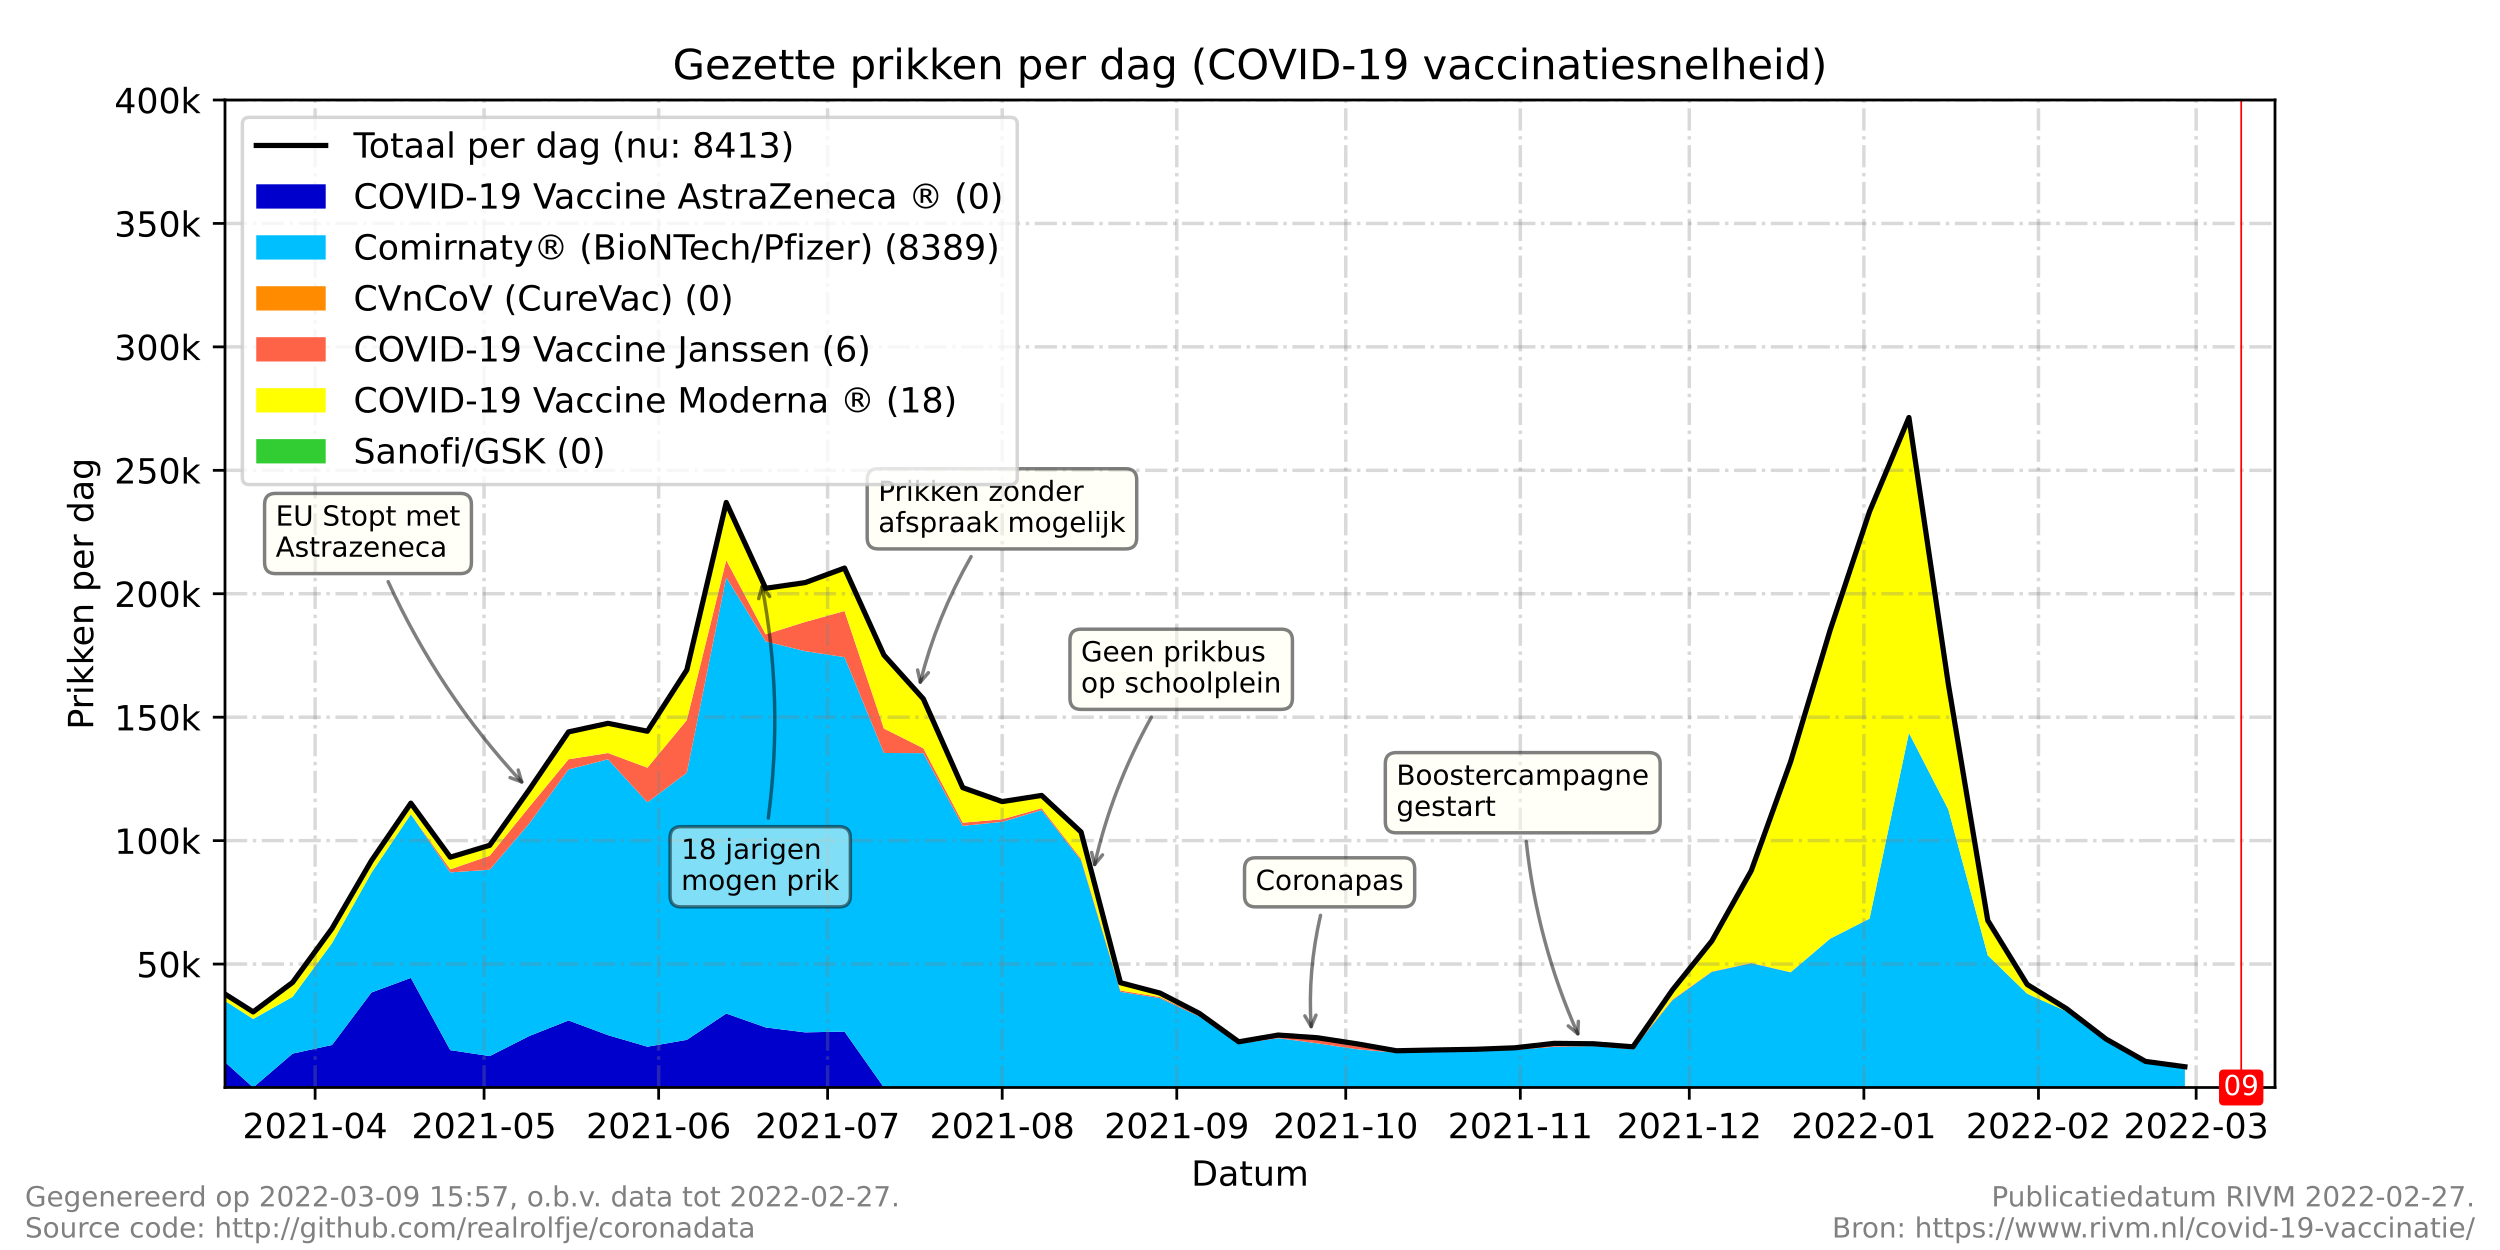 <?xml version="1.0" encoding="utf-8" standalone="no"?>
<!DOCTYPE svg PUBLIC "-//W3C//DTD SVG 1.1//EN"
  "http://www.w3.org/Graphics/SVG/1.1/DTD/svg11.dtd">
<!-- Created with matplotlib (https://matplotlib.org/) -->
<svg height="360pt" version="1.1" viewBox="0 0 720 360" width="720pt" xmlns="http://www.w3.org/2000/svg" xmlns:xlink="http://www.w3.org/1999/xlink">
 <defs>
  <style type="text/css">*{stroke-linecap:butt;stroke-linejoin:round;}</style>
 </defs>
 <g id="figure_1">
  <g id="patch_1">
   <path d="M 0 360 
L 720 360 
L 720 0 
L 0 0 
z
" style="fill:#ffffff;"/>
  </g>
  <g id="axes_1">
   <g id="patch_2">
    <path d="M 64.8 313.2 
L 655.2 313.2 
L 655.2 28.8 
L 64.8 28.8 
z
" style="fill:#ffffff;"/>
   </g>
   <g id="PolyCollection_1">
    <path clip-path="url(#p5aacbde934)" d="M 61.556 302.969 
L 61.556 313.2 
L 72.91 313.2 
L 84.264 313.2 
L 95.618 313.2 
L 106.971 313.2 
L 118.325 313.2 
L 129.679 313.2 
L 141.033 313.2 
L 152.387 313.2 
L 163.741 313.2 
L 175.095 313.2 
L 186.448 313.2 
L 197.802 313.2 
L 209.156 313.2 
L 220.51 313.2 
L 231.864 313.2 
L 243.218 313.2 
L 254.571 313.2 
L 265.925 313.2 
L 277.279 313.2 
L 288.633 313.2 
L 299.987 313.2 
L 311.341 313.2 
L 322.695 313.2 
L 334.048 313.2 
L 345.402 313.2 
L 356.756 313.2 
L 368.11 313.2 
L 379.464 313.2 
L 390.818 313.2 
L 402.171 313.2 
L 413.525 313.2 
L 424.879 313.2 
L 436.233 313.2 
L 447.587 313.2 
L 458.941 313.2 
L 470.295 313.2 
L 481.648 313.2 
L 493.002 313.2 
L 504.356 313.2 
L 515.71 313.2 
L 527.064 313.2 
L 538.418 313.2 
L 549.771 313.2 
L 561.125 313.2 
L 572.479 313.2 
L 583.833 313.2 
L 595.187 313.2 
L 606.541 313.2 
L 617.895 313.2 
L 629.248 313.2 
L 629.248 313.2 
L 629.248 313.2 
L 617.895 313.2 
L 606.541 313.2 
L 595.187 313.2 
L 583.833 313.2 
L 572.479 313.2 
L 561.125 313.2 
L 549.771 313.2 
L 538.418 313.2 
L 527.064 313.2 
L 515.71 313.2 
L 504.356 313.2 
L 493.002 313.2 
L 481.648 313.2 
L 470.295 313.2 
L 458.941 313.2 
L 447.587 313.2 
L 436.233 313.2 
L 424.879 313.2 
L 413.525 313.2 
L 402.171 313.2 
L 390.818 313.2 
L 379.464 313.2 
L 368.11 313.2 
L 356.756 313.2 
L 345.402 313.2 
L 334.048 313.2 
L 322.695 313.2 
L 311.341 313.2 
L 299.987 313.2 
L 288.633 313.2 
L 277.279 313.2 
L 265.925 313.2 
L 254.571 313.2 
L 243.218 297.096 
L 231.864 297.32 
L 220.51 295.902 
L 209.156 291.893 
L 197.802 299.47 
L 186.448 301.447 
L 175.095 298.121 
L 163.741 293.892 
L 152.387 298.387 
L 141.033 304.157 
L 129.679 302.438 
L 118.325 281.627 
L 106.971 285.839 
L 95.618 300.955 
L 84.264 303.438 
L 72.91 313.2 
L 61.556 302.969 
z
" style="fill:#0000cd;"/>
   </g>
   <g id="PolyCollection_2">
    <path clip-path="url(#p5aacbde934)" d="M 61.556 286.161 
L 61.556 302.969 
L 72.91 313.2 
L 84.264 303.438 
L 95.618 300.955 
L 106.971 285.839 
L 118.325 281.627 
L 129.679 302.438 
L 141.033 304.157 
L 152.387 298.387 
L 163.741 293.892 
L 175.095 298.121 
L 186.448 301.447 
L 197.802 299.47 
L 209.156 291.893 
L 220.51 295.902 
L 231.864 297.32 
L 243.218 297.096 
L 254.571 313.2 
L 265.925 313.2 
L 277.279 313.2 
L 288.633 313.2 
L 299.987 313.2 
L 311.341 313.2 
L 322.695 313.2 
L 334.048 313.2 
L 345.402 313.2 
L 356.756 313.2 
L 368.11 313.2 
L 379.464 313.2 
L 390.818 313.2 
L 402.171 313.2 
L 413.525 313.2 
L 424.879 313.2 
L 436.233 313.2 
L 447.587 313.2 
L 458.941 313.2 
L 470.295 313.2 
L 481.648 313.2 
L 493.002 313.2 
L 504.356 313.2 
L 515.71 313.2 
L 527.064 313.2 
L 538.418 313.2 
L 549.771 313.2 
L 561.125 313.2 
L 572.479 313.2 
L 583.833 313.2 
L 595.187 313.2 
L 606.541 313.2 
L 617.895 313.2 
L 629.248 313.2 
L 629.248 307.235 
L 629.248 307.235 
L 617.895 305.699 
L 606.541 299.32 
L 595.187 291.293 
L 583.833 286.208 
L 572.479 275.141 
L 561.125 233.156 
L 549.771 211.069 
L 538.418 264.568 
L 527.064 270.345 
L 515.71 280.024 
L 504.356 277.42 
L 493.002 279.9 
L 481.648 288.08 
L 470.295 302.204 
L 458.941 301.267 
L 447.587 301.471 
L 436.233 302.375 
L 424.879 302.678 
L 413.525 302.934 
L 402.171 303.178 
L 390.818 302.182 
L 379.464 300.488 
L 368.11 298.983 
L 356.756 300.599 
L 345.402 292.757 
L 334.048 287.468 
L 322.695 285.649 
L 311.341 247.774 
L 299.987 233.309 
L 288.633 236.683 
L 277.279 237.857 
L 265.925 216.913 
L 254.571 216.851 
L 243.218 189.26 
L 231.864 187.544 
L 220.51 184.726 
L 209.156 166.27 
L 197.802 222.547 
L 186.448 231.068 
L 175.095 218.669 
L 163.741 221.593 
L 152.387 237.213 
L 141.033 250.472 
L 129.679 251.249 
L 118.325 234.504 
L 106.971 251.358 
L 95.618 271.603 
L 84.264 287.067 
L 72.91 293.462 
L 61.556 286.161 
z
" style="fill:#00bfff;"/>
   </g>
   <g id="PolyCollection_3">
    <path clip-path="url(#p5aacbde934)" d="M 61.556 286.161 
L 61.556 286.161 
L 72.91 293.462 
L 84.264 287.067 
L 95.618 271.603 
L 106.971 251.358 
L 118.325 234.504 
L 129.679 251.249 
L 141.033 250.472 
L 152.387 237.213 
L 163.741 221.593 
L 175.095 218.669 
L 186.448 231.068 
L 197.802 222.547 
L 209.156 166.27 
L 220.51 184.726 
L 231.864 187.544 
L 243.218 189.26 
L 254.571 216.851 
L 265.925 216.913 
L 277.279 237.857 
L 288.633 236.683 
L 299.987 233.309 
L 311.341 247.774 
L 322.695 285.649 
L 334.048 287.468 
L 345.402 292.757 
L 356.756 300.599 
L 368.11 298.983 
L 379.464 300.488 
L 390.818 302.182 
L 402.171 303.178 
L 413.525 302.934 
L 424.879 302.678 
L 436.233 302.375 
L 447.587 301.471 
L 458.941 301.267 
L 470.295 302.204 
L 481.648 288.08 
L 493.002 279.9 
L 504.356 277.42 
L 515.71 280.024 
L 527.064 270.345 
L 538.418 264.568 
L 549.771 211.069 
L 561.125 233.156 
L 572.479 275.141 
L 583.833 286.208 
L 595.187 291.293 
L 606.541 299.32 
L 617.895 305.699 
L 629.248 307.235 
L 629.248 307.235 
L 629.248 307.235 
L 617.895 305.699 
L 606.541 299.32 
L 595.187 291.293 
L 583.833 286.208 
L 572.479 275.141 
L 561.125 233.156 
L 549.771 211.069 
L 538.418 264.568 
L 527.064 270.345 
L 515.71 280.024 
L 504.356 277.42 
L 493.002 279.9 
L 481.648 288.08 
L 470.295 302.204 
L 458.941 301.267 
L 447.587 301.471 
L 436.233 302.375 
L 424.879 302.678 
L 413.525 302.934 
L 402.171 303.178 
L 390.818 302.182 
L 379.464 300.488 
L 368.11 298.983 
L 356.756 300.599 
L 345.402 292.757 
L 334.048 287.468 
L 322.695 285.649 
L 311.341 247.774 
L 299.987 233.309 
L 288.633 236.683 
L 277.279 237.857 
L 265.925 216.913 
L 254.571 216.851 
L 243.218 189.26 
L 231.864 187.544 
L 220.51 184.726 
L 209.156 166.27 
L 197.802 222.547 
L 186.448 231.068 
L 175.095 218.669 
L 163.741 221.593 
L 152.387 237.213 
L 141.033 250.472 
L 129.679 251.249 
L 118.325 234.504 
L 106.971 251.358 
L 95.618 271.603 
L 84.264 287.067 
L 72.91 293.462 
L 61.556 286.161 
z
" style="fill:#ff8c00;"/>
   </g>
   <g id="PolyCollection_4">
    <path clip-path="url(#p5aacbde934)" d="M 61.556 286.161 
L 61.556 286.161 
L 72.91 293.462 
L 84.264 287.067 
L 95.618 271.603 
L 106.971 251.358 
L 118.325 234.504 
L 129.679 251.249 
L 141.033 250.472 
L 152.387 237.213 
L 163.741 221.593 
L 175.095 218.669 
L 186.448 231.068 
L 197.802 222.547 
L 209.156 166.27 
L 220.51 184.726 
L 231.864 187.544 
L 243.218 189.26 
L 254.571 216.851 
L 265.925 216.913 
L 277.279 237.857 
L 288.633 236.683 
L 299.987 233.309 
L 311.341 247.774 
L 322.695 285.649 
L 334.048 287.468 
L 345.402 292.757 
L 356.756 300.599 
L 368.11 298.983 
L 379.464 300.488 
L 390.818 302.182 
L 402.171 303.178 
L 413.525 302.934 
L 424.879 302.678 
L 436.233 302.375 
L 447.587 301.471 
L 458.941 301.267 
L 470.295 302.204 
L 481.648 288.08 
L 493.002 279.9 
L 504.356 277.42 
L 515.71 280.024 
L 527.064 270.345 
L 538.418 264.568 
L 549.771 211.069 
L 561.125 233.156 
L 572.479 275.141 
L 583.833 286.208 
L 595.187 291.293 
L 606.541 299.32 
L 617.895 305.699 
L 629.248 307.235 
L 629.248 307.231 
L 629.248 307.231 
L 617.895 305.697 
L 606.541 299.311 
L 595.187 291.283 
L 583.833 286.188 
L 572.479 275.129 
L 561.125 233.133 
L 549.771 211.048 
L 538.418 264.547 
L 527.064 270.329 
L 515.71 279.961 
L 504.356 277.326 
L 493.002 279.773 
L 481.648 287.856 
L 470.295 301.889 
L 458.941 300.77 
L 447.587 300.609 
L 436.233 301.909 
L 424.879 302.334 
L 413.525 302.532 
L 402.171 302.728 
L 390.818 300.82 
L 379.464 299.101 
L 368.11 298.311 
L 356.756 300.278 
L 345.402 292.434 
L 334.048 287.131 
L 322.695 285.265 
L 311.341 247.313 
L 299.987 232.757 
L 288.633 235.941 
L 277.279 236.929 
L 265.925 215.495 
L 254.571 209.824 
L 243.218 175.958 
L 231.864 179.123 
L 220.51 182.685 
L 209.156 161.301 
L 197.802 207.383 
L 186.448 221.092 
L 175.095 216.869 
L 163.741 218.655 
L 152.387 232.442 
L 141.033 246.447 
L 129.679 250.346 
L 118.325 234.504 
L 106.971 251.358 
L 95.618 271.603 
L 84.264 287.067 
L 72.91 293.462 
L 61.556 286.161 
z
" style="fill:#ff6347;"/>
   </g>
   <g id="PolyCollection_5">
    <path clip-path="url(#p5aacbde934)" d="M 61.556 284.235 
L 61.556 286.161 
L 72.91 293.462 
L 84.264 287.067 
L 95.618 271.603 
L 106.971 251.358 
L 118.325 234.504 
L 129.679 250.346 
L 141.033 246.447 
L 152.387 232.442 
L 163.741 218.655 
L 175.095 216.869 
L 186.448 221.092 
L 197.802 207.383 
L 209.156 161.301 
L 220.51 182.685 
L 231.864 179.123 
L 243.218 175.958 
L 254.571 209.824 
L 265.925 215.495 
L 277.279 236.929 
L 288.633 235.941 
L 299.987 232.757 
L 311.341 247.313 
L 322.695 285.265 
L 334.048 287.131 
L 345.402 292.434 
L 356.756 300.278 
L 368.11 298.311 
L 379.464 299.101 
L 390.818 300.82 
L 402.171 302.728 
L 413.525 302.532 
L 424.879 302.334 
L 436.233 301.909 
L 447.587 300.609 
L 458.941 300.77 
L 470.295 301.889 
L 481.648 287.856 
L 493.002 279.773 
L 504.356 277.326 
L 515.71 279.961 
L 527.064 270.329 
L 538.418 264.547 
L 549.771 211.048 
L 561.125 233.133 
L 572.479 275.129 
L 583.833 286.188 
L 595.187 291.283 
L 606.541 299.311 
L 617.895 305.697 
L 629.248 307.231 
L 629.248 307.218 
L 629.248 307.218 
L 617.895 305.685 
L 606.541 299.24 
L 595.187 290.511 
L 583.833 283.526 
L 572.479 265.089 
L 561.125 197.051 
L 549.771 120.247 
L 538.418 147.337 
L 527.064 181.519 
L 515.71 219.317 
L 504.356 250.765 
L 493.002 271.004 
L 481.648 285.13 
L 470.295 301.481 
L 458.941 300.605 
L 447.587 300.489 
L 436.233 301.768 
L 424.879 302.197 
L 413.525 302.389 
L 402.171 302.616 
L 390.818 300.62 
L 379.464 298.879 
L 368.11 298.093 
L 356.756 300.034 
L 345.402 291.85 
L 334.048 285.994 
L 322.695 283.02 
L 311.341 239.617 
L 299.987 229.083 
L 288.633 230.859 
L 277.279 226.844 
L 265.925 201.282 
L 254.571 188.658 
L 243.218 163.605 
L 231.864 167.79 
L 220.51 169.425 
L 209.156 144.711 
L 197.802 192.942 
L 186.448 210.591 
L 175.095 208.317 
L 163.741 210.786 
L 152.387 227.481 
L 141.033 243.444 
L 129.679 246.864 
L 118.325 231.31 
L 106.971 247.883 
L 95.618 267.397 
L 84.264 282.931 
L 72.91 291.424 
L 61.556 284.235 
z
" style="fill:#ffff00;"/>
   </g>
   <g id="PolyCollection_6">
    <path clip-path="url(#p5aacbde934)" d="M 61.556 284.235 
L 61.556 284.235 
L 72.91 291.424 
L 84.264 282.931 
L 95.618 267.397 
L 106.971 247.883 
L 118.325 231.31 
L 129.679 246.864 
L 141.033 243.444 
L 152.387 227.481 
L 163.741 210.786 
L 175.095 208.317 
L 186.448 210.591 
L 197.802 192.942 
L 209.156 144.711 
L 220.51 169.425 
L 231.864 167.79 
L 243.218 163.605 
L 254.571 188.658 
L 265.925 201.282 
L 277.279 226.844 
L 288.633 230.859 
L 299.987 229.083 
L 311.341 239.617 
L 322.695 283.02 
L 334.048 285.994 
L 345.402 291.85 
L 356.756 300.034 
L 368.11 298.093 
L 379.464 298.879 
L 390.818 300.62 
L 402.171 302.616 
L 413.525 302.389 
L 424.879 302.197 
L 436.233 301.768 
L 447.587 300.489 
L 458.941 300.605 
L 470.295 301.481 
L 481.648 285.13 
L 493.002 271.004 
L 504.356 250.765 
L 515.71 219.317 
L 527.064 181.519 
L 538.418 147.337 
L 549.771 120.247 
L 561.125 197.051 
L 572.479 265.089 
L 583.833 283.526 
L 595.187 290.511 
L 606.541 299.24 
L 617.895 305.685 
L 629.248 307.218 
L 629.248 307.218 
L 629.248 307.218 
L 617.895 305.685 
L 606.541 299.24 
L 595.187 290.511 
L 583.833 283.526 
L 572.479 265.089 
L 561.125 197.051 
L 549.771 120.247 
L 538.418 147.337 
L 527.064 181.519 
L 515.71 219.317 
L 504.356 250.765 
L 493.002 271.004 
L 481.648 285.13 
L 470.295 301.481 
L 458.941 300.605 
L 447.587 300.489 
L 436.233 301.768 
L 424.879 302.197 
L 413.525 302.389 
L 402.171 302.616 
L 390.818 300.62 
L 379.464 298.879 
L 368.11 298.093 
L 356.756 300.034 
L 345.402 291.85 
L 334.048 285.994 
L 322.695 283.02 
L 311.341 239.617 
L 299.987 229.083 
L 288.633 230.859 
L 277.279 226.844 
L 265.925 201.282 
L 254.571 188.658 
L 243.218 163.605 
L 231.864 167.79 
L 220.51 169.425 
L 209.156 144.711 
L 197.802 192.942 
L 186.448 210.591 
L 175.095 208.317 
L 163.741 210.786 
L 152.387 227.481 
L 141.033 243.444 
L 129.679 246.864 
L 118.325 231.31 
L 106.971 247.883 
L 95.618 267.397 
L 84.264 282.931 
L 72.91 291.424 
L 61.556 284.235 
z
" style="fill:#32cd32;"/>
   </g>
   <g id="matplotlib.axis_1">
    <g id="xtick_1">
     <g id="line2d_1">
      <path clip-path="url(#p5aacbde934)" d="M 90.752 313.2 
L 90.752 28.8 
" style="fill:none;stroke:#808080;stroke-dasharray:6.4,1.6,1,1.6;stroke-dashoffset:0;stroke-opacity:0.3;"/>
     </g>
     <g id="line2d_2">
      <defs>
       <path d="M 0 0 
L 0 3.5 
" id="mac1e48b609" style="stroke:#000000;stroke-width:0.8;"/>
      </defs>
      <g>
       <use style="stroke:#000000;stroke-width:0.8;" x="90.752" xlink:href="#mac1e48b609" y="313.2"/>
      </g>
     </g>
     <g id="text_1">
      <!-- 2021-04 -->
      <g transform="translate(69.86 327.798)scale(0.1 -0.1)">
       <defs>
        <path d="M 19.188 8.297 
L 53.609 8.297 
L 53.609 0 
L 7.328 0 
L 7.328 8.297 
Q 12.938 14.109 22.625 23.891 
Q 32.328 33.688 34.812 36.531 
Q 39.547 41.844 41.422 45.531 
Q 43.312 49.219 43.312 52.781 
Q 43.312 58.594 39.234 62.25 
Q 35.156 65.922 28.609 65.922 
Q 23.969 65.922 18.812 64.312 
Q 13.672 62.703 7.812 59.422 
L 7.812 69.391 
Q 13.766 71.781 18.938 73 
Q 24.125 74.219 28.422 74.219 
Q 39.75 74.219 46.484 68.547 
Q 53.219 62.891 53.219 53.422 
Q 53.219 48.922 51.531 44.891 
Q 49.859 40.875 45.406 35.406 
Q 44.188 33.984 37.641 27.219 
Q 31.109 20.453 19.188 8.297 
z
" id="DejaVuSans-50"/>
        <path d="M 31.781 66.406 
Q 24.172 66.406 20.328 58.906 
Q 16.5 51.422 16.5 36.375 
Q 16.5 21.391 20.328 13.891 
Q 24.172 6.391 31.781 6.391 
Q 39.453 6.391 43.281 13.891 
Q 47.125 21.391 47.125 36.375 
Q 47.125 51.422 43.281 58.906 
Q 39.453 66.406 31.781 66.406 
z
M 31.781 74.219 
Q 44.047 74.219 50.516 64.516 
Q 56.984 54.828 56.984 36.375 
Q 56.984 17.969 50.516 8.266 
Q 44.047 -1.422 31.781 -1.422 
Q 19.531 -1.422 13.062 8.266 
Q 6.594 17.969 6.594 36.375 
Q 6.594 54.828 13.062 64.516 
Q 19.531 74.219 31.781 74.219 
z
" id="DejaVuSans-48"/>
        <path d="M 12.406 8.297 
L 28.516 8.297 
L 28.516 63.922 
L 10.984 60.406 
L 10.984 69.391 
L 28.422 72.906 
L 38.281 72.906 
L 38.281 8.297 
L 54.391 8.297 
L 54.391 0 
L 12.406 0 
z
" id="DejaVuSans-49"/>
        <path d="M 4.891 31.391 
L 31.203 31.391 
L 31.203 23.391 
L 4.891 23.391 
z
" id="DejaVuSans-45"/>
        <path d="M 37.797 64.312 
L 12.891 25.391 
L 37.797 25.391 
z
M 35.203 72.906 
L 47.609 72.906 
L 47.609 25.391 
L 58.016 25.391 
L 58.016 17.188 
L 47.609 17.188 
L 47.609 0 
L 37.797 0 
L 37.797 17.188 
L 4.891 17.188 
L 4.891 26.703 
z
" id="DejaVuSans-52"/>
       </defs>
       <use xlink:href="#DejaVuSans-50"/>
       <use x="63.623" xlink:href="#DejaVuSans-48"/>
       <use x="127.246" xlink:href="#DejaVuSans-50"/>
       <use x="190.869" xlink:href="#DejaVuSans-49"/>
       <use x="254.492" xlink:href="#DejaVuSans-45"/>
       <use x="290.576" xlink:href="#DejaVuSans-48"/>
       <use x="354.199" xlink:href="#DejaVuSans-52"/>
      </g>
     </g>
    </g>
    <g id="xtick_2">
     <g id="line2d_3">
      <path clip-path="url(#p5aacbde934)" d="M 139.411 313.2 
L 139.411 28.8 
" style="fill:none;stroke:#808080;stroke-dasharray:6.4,1.6,1,1.6;stroke-dashoffset:0;stroke-opacity:0.3;"/>
     </g>
     <g id="line2d_4">
      <g>
       <use style="stroke:#000000;stroke-width:0.8;" x="139.411" xlink:href="#mac1e48b609" y="313.2"/>
      </g>
     </g>
     <g id="text_2">
      <!-- 2021-05 -->
      <g transform="translate(118.52 327.798)scale(0.1 -0.1)">
       <defs>
        <path d="M 10.797 72.906 
L 49.516 72.906 
L 49.516 64.594 
L 19.828 64.594 
L 19.828 46.734 
Q 21.969 47.469 24.109 47.828 
Q 26.266 48.188 28.422 48.188 
Q 40.625 48.188 47.75 41.5 
Q 54.891 34.812 54.891 23.391 
Q 54.891 11.625 47.562 5.094 
Q 40.234 -1.422 26.906 -1.422 
Q 22.312 -1.422 17.547 -0.641 
Q 12.797 0.141 7.719 1.703 
L 7.719 11.625 
Q 12.109 9.234 16.797 8.062 
Q 21.484 6.891 26.703 6.891 
Q 35.156 6.891 40.078 11.328 
Q 45.016 15.766 45.016 23.391 
Q 45.016 31 40.078 35.438 
Q 35.156 39.891 26.703 39.891 
Q 22.75 39.891 18.812 39.016 
Q 14.891 38.141 10.797 36.281 
z
" id="DejaVuSans-53"/>
       </defs>
       <use xlink:href="#DejaVuSans-50"/>
       <use x="63.623" xlink:href="#DejaVuSans-48"/>
       <use x="127.246" xlink:href="#DejaVuSans-50"/>
       <use x="190.869" xlink:href="#DejaVuSans-49"/>
       <use x="254.492" xlink:href="#DejaVuSans-45"/>
       <use x="290.576" xlink:href="#DejaVuSans-48"/>
       <use x="354.199" xlink:href="#DejaVuSans-53"/>
      </g>
     </g>
    </g>
    <g id="xtick_3">
     <g id="line2d_5">
      <path clip-path="url(#p5aacbde934)" d="M 189.692 313.2 
L 189.692 28.8 
" style="fill:none;stroke:#808080;stroke-dasharray:6.4,1.6,1,1.6;stroke-dashoffset:0;stroke-opacity:0.3;"/>
     </g>
     <g id="line2d_6">
      <g>
       <use style="stroke:#000000;stroke-width:0.8;" x="189.692" xlink:href="#mac1e48b609" y="313.2"/>
      </g>
     </g>
     <g id="text_3">
      <!-- 2021-06 -->
      <g transform="translate(168.801 327.798)scale(0.1 -0.1)">
       <defs>
        <path d="M 33.016 40.375 
Q 26.375 40.375 22.484 35.828 
Q 18.609 31.297 18.609 23.391 
Q 18.609 15.531 22.484 10.953 
Q 26.375 6.391 33.016 6.391 
Q 39.656 6.391 43.531 10.953 
Q 47.406 15.531 47.406 23.391 
Q 47.406 31.297 43.531 35.828 
Q 39.656 40.375 33.016 40.375 
z
M 52.594 71.297 
L 52.594 62.312 
Q 48.875 64.062 45.094 64.984 
Q 41.312 65.922 37.594 65.922 
Q 27.828 65.922 22.672 59.328 
Q 17.531 52.734 16.797 39.406 
Q 19.672 43.656 24.016 45.922 
Q 28.375 48.188 33.594 48.188 
Q 44.578 48.188 50.953 41.516 
Q 57.328 34.859 57.328 23.391 
Q 57.328 12.156 50.688 5.359 
Q 44.047 -1.422 33.016 -1.422 
Q 20.359 -1.422 13.672 8.266 
Q 6.984 17.969 6.984 36.375 
Q 6.984 53.656 15.188 63.938 
Q 23.391 74.219 37.203 74.219 
Q 40.922 74.219 44.703 73.484 
Q 48.484 72.75 52.594 71.297 
z
" id="DejaVuSans-54"/>
       </defs>
       <use xlink:href="#DejaVuSans-50"/>
       <use x="63.623" xlink:href="#DejaVuSans-48"/>
       <use x="127.246" xlink:href="#DejaVuSans-50"/>
       <use x="190.869" xlink:href="#DejaVuSans-49"/>
       <use x="254.492" xlink:href="#DejaVuSans-45"/>
       <use x="290.576" xlink:href="#DejaVuSans-48"/>
       <use x="354.199" xlink:href="#DejaVuSans-54"/>
      </g>
     </g>
    </g>
    <g id="xtick_4">
     <g id="line2d_7">
      <path clip-path="url(#p5aacbde934)" d="M 238.352 313.2 
L 238.352 28.8 
" style="fill:none;stroke:#808080;stroke-dasharray:6.4,1.6,1,1.6;stroke-dashoffset:0;stroke-opacity:0.3;"/>
     </g>
     <g id="line2d_8">
      <g>
       <use style="stroke:#000000;stroke-width:0.8;" x="238.352" xlink:href="#mac1e48b609" y="313.2"/>
      </g>
     </g>
     <g id="text_4">
      <!-- 2021-07 -->
      <g transform="translate(217.46 327.798)scale(0.1 -0.1)">
       <defs>
        <path d="M 8.203 72.906 
L 55.078 72.906 
L 55.078 68.703 
L 28.609 0 
L 18.312 0 
L 43.219 64.594 
L 8.203 64.594 
z
" id="DejaVuSans-55"/>
       </defs>
       <use xlink:href="#DejaVuSans-50"/>
       <use x="63.623" xlink:href="#DejaVuSans-48"/>
       <use x="127.246" xlink:href="#DejaVuSans-50"/>
       <use x="190.869" xlink:href="#DejaVuSans-49"/>
       <use x="254.492" xlink:href="#DejaVuSans-45"/>
       <use x="290.576" xlink:href="#DejaVuSans-48"/>
       <use x="354.199" xlink:href="#DejaVuSans-55"/>
      </g>
     </g>
    </g>
    <g id="xtick_5">
     <g id="line2d_9">
      <path clip-path="url(#p5aacbde934)" d="M 288.633 313.2 
L 288.633 28.8 
" style="fill:none;stroke:#808080;stroke-dasharray:6.4,1.6,1,1.6;stroke-dashoffset:0;stroke-opacity:0.3;"/>
     </g>
     <g id="line2d_10">
      <g>
       <use style="stroke:#000000;stroke-width:0.8;" x="288.633" xlink:href="#mac1e48b609" y="313.2"/>
      </g>
     </g>
     <g id="text_5">
      <!-- 2021-08 -->
      <g transform="translate(267.742 327.798)scale(0.1 -0.1)">
       <defs>
        <path d="M 31.781 34.625 
Q 24.75 34.625 20.719 30.859 
Q 16.703 27.094 16.703 20.516 
Q 16.703 13.922 20.719 10.156 
Q 24.75 6.391 31.781 6.391 
Q 38.812 6.391 42.859 10.172 
Q 46.922 13.969 46.922 20.516 
Q 46.922 27.094 42.891 30.859 
Q 38.875 34.625 31.781 34.625 
z
M 21.922 38.812 
Q 15.578 40.375 12.031 44.719 
Q 8.5 49.078 8.5 55.328 
Q 8.5 64.062 14.719 69.141 
Q 20.953 74.219 31.781 74.219 
Q 42.672 74.219 48.875 69.141 
Q 55.078 64.062 55.078 55.328 
Q 55.078 49.078 51.531 44.719 
Q 48 40.375 41.703 38.812 
Q 48.828 37.156 52.797 32.312 
Q 56.781 27.484 56.781 20.516 
Q 56.781 9.906 50.312 4.234 
Q 43.844 -1.422 31.781 -1.422 
Q 19.734 -1.422 13.25 4.234 
Q 6.781 9.906 6.781 20.516 
Q 6.781 27.484 10.781 32.312 
Q 14.797 37.156 21.922 38.812 
z
M 18.312 54.391 
Q 18.312 48.734 21.844 45.562 
Q 25.391 42.391 31.781 42.391 
Q 38.141 42.391 41.719 45.562 
Q 45.312 48.734 45.312 54.391 
Q 45.312 60.062 41.719 63.234 
Q 38.141 66.406 31.781 66.406 
Q 25.391 66.406 21.844 63.234 
Q 18.312 60.062 18.312 54.391 
z
" id="DejaVuSans-56"/>
       </defs>
       <use xlink:href="#DejaVuSans-50"/>
       <use x="63.623" xlink:href="#DejaVuSans-48"/>
       <use x="127.246" xlink:href="#DejaVuSans-50"/>
       <use x="190.869" xlink:href="#DejaVuSans-49"/>
       <use x="254.492" xlink:href="#DejaVuSans-45"/>
       <use x="290.576" xlink:href="#DejaVuSans-48"/>
       <use x="354.199" xlink:href="#DejaVuSans-56"/>
      </g>
     </g>
    </g>
    <g id="xtick_6">
     <g id="line2d_11">
      <path clip-path="url(#p5aacbde934)" d="M 338.914 313.2 
L 338.914 28.8 
" style="fill:none;stroke:#808080;stroke-dasharray:6.4,1.6,1,1.6;stroke-dashoffset:0;stroke-opacity:0.3;"/>
     </g>
     <g id="line2d_12">
      <g>
       <use style="stroke:#000000;stroke-width:0.8;" x="338.914" xlink:href="#mac1e48b609" y="313.2"/>
      </g>
     </g>
     <g id="text_6">
      <!-- 2021-09 -->
      <g transform="translate(318.023 327.798)scale(0.1 -0.1)">
       <defs>
        <path d="M 10.984 1.516 
L 10.984 10.5 
Q 14.703 8.734 18.5 7.812 
Q 22.312 6.891 25.984 6.891 
Q 35.75 6.891 40.891 13.453 
Q 46.047 20.016 46.781 33.406 
Q 43.953 29.203 39.594 26.953 
Q 35.25 24.703 29.984 24.703 
Q 19.047 24.703 12.672 31.312 
Q 6.297 37.938 6.297 49.422 
Q 6.297 60.641 12.938 67.422 
Q 19.578 74.219 30.609 74.219 
Q 43.266 74.219 49.922 64.516 
Q 56.594 54.828 56.594 36.375 
Q 56.594 19.141 48.406 8.859 
Q 40.234 -1.422 26.422 -1.422 
Q 22.703 -1.422 18.891 -0.688 
Q 15.094 0.047 10.984 1.516 
z
M 30.609 32.422 
Q 37.25 32.422 41.125 36.953 
Q 45.016 41.5 45.016 49.422 
Q 45.016 57.281 41.125 61.844 
Q 37.25 66.406 30.609 66.406 
Q 23.969 66.406 20.094 61.844 
Q 16.219 57.281 16.219 49.422 
Q 16.219 41.5 20.094 36.953 
Q 23.969 32.422 30.609 32.422 
z
" id="DejaVuSans-57"/>
       </defs>
       <use xlink:href="#DejaVuSans-50"/>
       <use x="63.623" xlink:href="#DejaVuSans-48"/>
       <use x="127.246" xlink:href="#DejaVuSans-50"/>
       <use x="190.869" xlink:href="#DejaVuSans-49"/>
       <use x="254.492" xlink:href="#DejaVuSans-45"/>
       <use x="290.576" xlink:href="#DejaVuSans-48"/>
       <use x="354.199" xlink:href="#DejaVuSans-57"/>
      </g>
     </g>
    </g>
    <g id="xtick_7">
     <g id="line2d_13">
      <path clip-path="url(#p5aacbde934)" d="M 387.574 313.2 
L 387.574 28.8 
" style="fill:none;stroke:#808080;stroke-dasharray:6.4,1.6,1,1.6;stroke-dashoffset:0;stroke-opacity:0.3;"/>
     </g>
     <g id="line2d_14">
      <g>
       <use style="stroke:#000000;stroke-width:0.8;" x="387.574" xlink:href="#mac1e48b609" y="313.2"/>
      </g>
     </g>
     <g id="text_7">
      <!-- 2021-10 -->
      <g transform="translate(366.682 327.798)scale(0.1 -0.1)">
       <use xlink:href="#DejaVuSans-50"/>
       <use x="63.623" xlink:href="#DejaVuSans-48"/>
       <use x="127.246" xlink:href="#DejaVuSans-50"/>
       <use x="190.869" xlink:href="#DejaVuSans-49"/>
       <use x="254.492" xlink:href="#DejaVuSans-45"/>
       <use x="290.576" xlink:href="#DejaVuSans-49"/>
       <use x="354.199" xlink:href="#DejaVuSans-48"/>
      </g>
     </g>
    </g>
    <g id="xtick_8">
     <g id="line2d_15">
      <path clip-path="url(#p5aacbde934)" d="M 437.855 313.2 
L 437.855 28.8 
" style="fill:none;stroke:#808080;stroke-dasharray:6.4,1.6,1,1.6;stroke-dashoffset:0;stroke-opacity:0.3;"/>
     </g>
     <g id="line2d_16">
      <g>
       <use style="stroke:#000000;stroke-width:0.8;" x="437.855" xlink:href="#mac1e48b609" y="313.2"/>
      </g>
     </g>
     <g id="text_8">
      <!-- 2021-11 -->
      <g transform="translate(416.964 327.798)scale(0.1 -0.1)">
       <use xlink:href="#DejaVuSans-50"/>
       <use x="63.623" xlink:href="#DejaVuSans-48"/>
       <use x="127.246" xlink:href="#DejaVuSans-50"/>
       <use x="190.869" xlink:href="#DejaVuSans-49"/>
       <use x="254.492" xlink:href="#DejaVuSans-45"/>
       <use x="290.576" xlink:href="#DejaVuSans-49"/>
       <use x="354.199" xlink:href="#DejaVuSans-49"/>
      </g>
     </g>
    </g>
    <g id="xtick_9">
     <g id="line2d_17">
      <path clip-path="url(#p5aacbde934)" d="M 486.514 313.2 
L 486.514 28.8 
" style="fill:none;stroke:#808080;stroke-dasharray:6.4,1.6,1,1.6;stroke-dashoffset:0;stroke-opacity:0.3;"/>
     </g>
     <g id="line2d_18">
      <g>
       <use style="stroke:#000000;stroke-width:0.8;" x="486.514" xlink:href="#mac1e48b609" y="313.2"/>
      </g>
     </g>
     <g id="text_9">
      <!-- 2021-12 -->
      <g transform="translate(465.623 327.798)scale(0.1 -0.1)">
       <use xlink:href="#DejaVuSans-50"/>
       <use x="63.623" xlink:href="#DejaVuSans-48"/>
       <use x="127.246" xlink:href="#DejaVuSans-50"/>
       <use x="190.869" xlink:href="#DejaVuSans-49"/>
       <use x="254.492" xlink:href="#DejaVuSans-45"/>
       <use x="290.576" xlink:href="#DejaVuSans-49"/>
       <use x="354.199" xlink:href="#DejaVuSans-50"/>
      </g>
     </g>
    </g>
    <g id="xtick_10">
     <g id="line2d_19">
      <path clip-path="url(#p5aacbde934)" d="M 536.796 313.2 
L 536.796 28.8 
" style="fill:none;stroke:#808080;stroke-dasharray:6.4,1.6,1,1.6;stroke-dashoffset:0;stroke-opacity:0.3;"/>
     </g>
     <g id="line2d_20">
      <g>
       <use style="stroke:#000000;stroke-width:0.8;" x="536.796" xlink:href="#mac1e48b609" y="313.2"/>
      </g>
     </g>
     <g id="text_10">
      <!-- 2022-01 -->
      <g transform="translate(515.904 327.798)scale(0.1 -0.1)">
       <use xlink:href="#DejaVuSans-50"/>
       <use x="63.623" xlink:href="#DejaVuSans-48"/>
       <use x="127.246" xlink:href="#DejaVuSans-50"/>
       <use x="190.869" xlink:href="#DejaVuSans-50"/>
       <use x="254.492" xlink:href="#DejaVuSans-45"/>
       <use x="290.576" xlink:href="#DejaVuSans-48"/>
       <use x="354.199" xlink:href="#DejaVuSans-49"/>
      </g>
     </g>
    </g>
    <g id="xtick_11">
     <g id="line2d_21">
      <path clip-path="url(#p5aacbde934)" d="M 587.077 313.2 
L 587.077 28.8 
" style="fill:none;stroke:#808080;stroke-dasharray:6.4,1.6,1,1.6;stroke-dashoffset:0;stroke-opacity:0.3;"/>
     </g>
     <g id="line2d_22">
      <g>
       <use style="stroke:#000000;stroke-width:0.8;" x="587.077" xlink:href="#mac1e48b609" y="313.2"/>
      </g>
     </g>
     <g id="text_11">
      <!-- 2022-02 -->
      <g transform="translate(566.186 327.798)scale(0.1 -0.1)">
       <use xlink:href="#DejaVuSans-50"/>
       <use x="63.623" xlink:href="#DejaVuSans-48"/>
       <use x="127.246" xlink:href="#DejaVuSans-50"/>
       <use x="190.869" xlink:href="#DejaVuSans-50"/>
       <use x="254.492" xlink:href="#DejaVuSans-45"/>
       <use x="290.576" xlink:href="#DejaVuSans-48"/>
       <use x="354.199" xlink:href="#DejaVuSans-50"/>
      </g>
     </g>
    </g>
    <g id="xtick_12">
     <g id="line2d_23">
      <path clip-path="url(#p5aacbde934)" d="M 632.492 313.2 
L 632.492 28.8 
" style="fill:none;stroke:#808080;stroke-dasharray:6.4,1.6,1,1.6;stroke-dashoffset:0;stroke-opacity:0.3;"/>
     </g>
     <g id="line2d_24">
      <g>
       <use style="stroke:#000000;stroke-width:0.8;" x="632.492" xlink:href="#mac1e48b609" y="313.2"/>
      </g>
     </g>
     <g id="text_12">
      <!-- 2022-03 -->
      <g transform="translate(611.601 327.798)scale(0.1 -0.1)">
       <defs>
        <path d="M 40.578 39.312 
Q 47.656 37.797 51.625 33 
Q 55.609 28.219 55.609 21.188 
Q 55.609 10.406 48.188 4.484 
Q 40.766 -1.422 27.094 -1.422 
Q 22.516 -1.422 17.656 -0.516 
Q 12.797 0.391 7.625 2.203 
L 7.625 11.719 
Q 11.719 9.328 16.594 8.109 
Q 21.484 6.891 26.812 6.891 
Q 36.078 6.891 40.938 10.547 
Q 45.797 14.203 45.797 21.188 
Q 45.797 27.641 41.281 31.266 
Q 36.766 34.906 28.719 34.906 
L 20.219 34.906 
L 20.219 43.016 
L 29.109 43.016 
Q 36.375 43.016 40.234 45.922 
Q 44.094 48.828 44.094 54.297 
Q 44.094 59.906 40.109 62.906 
Q 36.141 65.922 28.719 65.922 
Q 24.656 65.922 20.016 65.031 
Q 15.375 64.156 9.812 62.312 
L 9.812 71.094 
Q 15.438 72.656 20.344 73.438 
Q 25.25 74.219 29.594 74.219 
Q 40.828 74.219 47.359 69.109 
Q 53.906 64.016 53.906 55.328 
Q 53.906 49.266 50.438 45.094 
Q 46.969 40.922 40.578 39.312 
z
" id="DejaVuSans-51"/>
       </defs>
       <use xlink:href="#DejaVuSans-50"/>
       <use x="63.623" xlink:href="#DejaVuSans-48"/>
       <use x="127.246" xlink:href="#DejaVuSans-50"/>
       <use x="190.869" xlink:href="#DejaVuSans-50"/>
       <use x="254.492" xlink:href="#DejaVuSans-45"/>
       <use x="290.576" xlink:href="#DejaVuSans-48"/>
       <use x="354.199" xlink:href="#DejaVuSans-51"/>
      </g>
     </g>
    </g>
    <g id="text_13">
     <!-- Datum -->
     <g transform="translate(343.087 341.477)scale(0.1 -0.1)">
      <defs>
       <path d="M 19.672 64.797 
L 19.672 8.109 
L 31.594 8.109 
Q 46.688 8.109 53.688 14.938 
Q 60.688 21.781 60.688 36.531 
Q 60.688 51.172 53.688 57.984 
Q 46.688 64.797 31.594 64.797 
z
M 9.812 72.906 
L 30.078 72.906 
Q 51.266 72.906 61.172 64.094 
Q 71.094 55.281 71.094 36.531 
Q 71.094 17.672 61.125 8.828 
Q 51.172 0 30.078 0 
L 9.812 0 
z
" id="DejaVuSans-68"/>
       <path d="M 34.281 27.484 
Q 23.391 27.484 19.188 25 
Q 14.984 22.516 14.984 16.5 
Q 14.984 11.719 18.141 8.906 
Q 21.297 6.109 26.703 6.109 
Q 34.188 6.109 38.703 11.406 
Q 43.219 16.703 43.219 25.484 
L 43.219 27.484 
z
M 52.203 31.203 
L 52.203 0 
L 43.219 0 
L 43.219 8.297 
Q 40.141 3.328 35.547 0.953 
Q 30.953 -1.422 24.312 -1.422 
Q 15.922 -1.422 10.953 3.297 
Q 6 8.016 6 15.922 
Q 6 25.141 12.172 29.828 
Q 18.359 34.516 30.609 34.516 
L 43.219 34.516 
L 43.219 35.406 
Q 43.219 41.609 39.141 45 
Q 35.062 48.391 27.688 48.391 
Q 23 48.391 18.547 47.266 
Q 14.109 46.141 10.016 43.891 
L 10.016 52.203 
Q 14.938 54.109 19.578 55.047 
Q 24.219 56 28.609 56 
Q 40.484 56 46.344 49.844 
Q 52.203 43.703 52.203 31.203 
z
" id="DejaVuSans-97"/>
       <path d="M 18.312 70.219 
L 18.312 54.688 
L 36.812 54.688 
L 36.812 47.703 
L 18.312 47.703 
L 18.312 18.016 
Q 18.312 11.328 20.141 9.422 
Q 21.969 7.516 27.594 7.516 
L 36.812 7.516 
L 36.812 0 
L 27.594 0 
Q 17.188 0 13.234 3.875 
Q 9.281 7.766 9.281 18.016 
L 9.281 47.703 
L 2.688 47.703 
L 2.688 54.688 
L 9.281 54.688 
L 9.281 70.219 
z
" id="DejaVuSans-116"/>
       <path d="M 8.5 21.578 
L 8.5 54.688 
L 17.484 54.688 
L 17.484 21.922 
Q 17.484 14.156 20.5 10.266 
Q 23.531 6.391 29.594 6.391 
Q 36.859 6.391 41.078 11.031 
Q 45.312 15.672 45.312 23.688 
L 45.312 54.688 
L 54.297 54.688 
L 54.297 0 
L 45.312 0 
L 45.312 8.406 
Q 42.047 3.422 37.719 1 
Q 33.406 -1.422 27.688 -1.422 
Q 18.266 -1.422 13.375 4.438 
Q 8.5 10.297 8.5 21.578 
z
M 31.109 56 
z
" id="DejaVuSans-117"/>
       <path d="M 52 44.188 
Q 55.375 50.25 60.062 53.125 
Q 64.75 56 71.094 56 
Q 79.641 56 84.281 50.016 
Q 88.922 44.047 88.922 33.016 
L 88.922 0 
L 79.891 0 
L 79.891 32.719 
Q 79.891 40.578 77.094 44.375 
Q 74.312 48.188 68.609 48.188 
Q 61.625 48.188 57.562 43.547 
Q 53.516 38.922 53.516 30.906 
L 53.516 0 
L 44.484 0 
L 44.484 32.719 
Q 44.484 40.625 41.703 44.406 
Q 38.922 48.188 33.109 48.188 
Q 26.219 48.188 22.156 43.531 
Q 18.109 38.875 18.109 30.906 
L 18.109 0 
L 9.078 0 
L 9.078 54.688 
L 18.109 54.688 
L 18.109 46.188 
Q 21.188 51.219 25.484 53.609 
Q 29.781 56 35.688 56 
Q 41.656 56 45.828 52.969 
Q 50 49.953 52 44.188 
z
" id="DejaVuSans-109"/>
      </defs>
      <use xlink:href="#DejaVuSans-68"/>
      <use x="77.002" xlink:href="#DejaVuSans-97"/>
      <use x="138.281" xlink:href="#DejaVuSans-116"/>
      <use x="177.49" xlink:href="#DejaVuSans-117"/>
      <use x="240.869" xlink:href="#DejaVuSans-109"/>
     </g>
    </g>
   </g>
   <g id="matplotlib.axis_2">
    <g id="ytick_1">
     <g id="line2d_25">
      <path clip-path="url(#p5aacbde934)" d="M 64.8 277.65 
L 655.2 277.65 
" style="fill:none;stroke:#808080;stroke-dasharray:6.4,1.6,1,1.6;stroke-dashoffset:0;stroke-opacity:0.3;"/>
     </g>
     <g id="line2d_26">
      <defs>
       <path d="M 0 0 
L -3.5 0 
" id="m659a41808c" style="stroke:#000000;stroke-width:0.8;"/>
      </defs>
      <g>
       <use style="stroke:#000000;stroke-width:0.8;" x="64.8" xlink:href="#m659a41808c" y="277.65"/>
      </g>
     </g>
     <g id="text_14">
      <!-- 50k -->
      <g transform="translate(39.284 281.449)scale(0.1 -0.1)">
       <defs>
        <path d="M 9.078 75.984 
L 18.109 75.984 
L 18.109 31.109 
L 44.922 54.688 
L 56.391 54.688 
L 27.391 29.109 
L 57.625 0 
L 45.906 0 
L 18.109 26.703 
L 18.109 0 
L 9.078 0 
z
" id="DejaVuSans-107"/>
       </defs>
       <use xlink:href="#DejaVuSans-53"/>
       <use x="63.623" xlink:href="#DejaVuSans-48"/>
       <use x="127.246" xlink:href="#DejaVuSans-107"/>
      </g>
     </g>
    </g>
    <g id="ytick_2">
     <g id="line2d_27">
      <path clip-path="url(#p5aacbde934)" d="M 64.8 242.1 
L 655.2 242.1 
" style="fill:none;stroke:#808080;stroke-dasharray:6.4,1.6,1,1.6;stroke-dashoffset:0;stroke-opacity:0.3;"/>
     </g>
     <g id="line2d_28">
      <g>
       <use style="stroke:#000000;stroke-width:0.8;" x="64.8" xlink:href="#m659a41808c" y="242.1"/>
      </g>
     </g>
     <g id="text_15">
      <!-- 100k -->
      <g transform="translate(32.922 245.899)scale(0.1 -0.1)">
       <use xlink:href="#DejaVuSans-49"/>
       <use x="63.623" xlink:href="#DejaVuSans-48"/>
       <use x="127.246" xlink:href="#DejaVuSans-48"/>
       <use x="190.869" xlink:href="#DejaVuSans-107"/>
      </g>
     </g>
    </g>
    <g id="ytick_3">
     <g id="line2d_29">
      <path clip-path="url(#p5aacbde934)" d="M 64.8 206.55 
L 655.2 206.55 
" style="fill:none;stroke:#808080;stroke-dasharray:6.4,1.6,1,1.6;stroke-dashoffset:0;stroke-opacity:0.3;"/>
     </g>
     <g id="line2d_30">
      <g>
       <use style="stroke:#000000;stroke-width:0.8;" x="64.8" xlink:href="#m659a41808c" y="206.55"/>
      </g>
     </g>
     <g id="text_16">
      <!-- 150k -->
      <g transform="translate(32.922 210.349)scale(0.1 -0.1)">
       <use xlink:href="#DejaVuSans-49"/>
       <use x="63.623" xlink:href="#DejaVuSans-53"/>
       <use x="127.246" xlink:href="#DejaVuSans-48"/>
       <use x="190.869" xlink:href="#DejaVuSans-107"/>
      </g>
     </g>
    </g>
    <g id="ytick_4">
     <g id="line2d_31">
      <path clip-path="url(#p5aacbde934)" d="M 64.8 171 
L 655.2 171 
" style="fill:none;stroke:#808080;stroke-dasharray:6.4,1.6,1,1.6;stroke-dashoffset:0;stroke-opacity:0.3;"/>
     </g>
     <g id="line2d_32">
      <g>
       <use style="stroke:#000000;stroke-width:0.8;" x="64.8" xlink:href="#m659a41808c" y="171"/>
      </g>
     </g>
     <g id="text_17">
      <!-- 200k -->
      <g transform="translate(32.922 174.799)scale(0.1 -0.1)">
       <use xlink:href="#DejaVuSans-50"/>
       <use x="63.623" xlink:href="#DejaVuSans-48"/>
       <use x="127.246" xlink:href="#DejaVuSans-48"/>
       <use x="190.869" xlink:href="#DejaVuSans-107"/>
      </g>
     </g>
    </g>
    <g id="ytick_5">
     <g id="line2d_33">
      <path clip-path="url(#p5aacbde934)" d="M 64.8 135.45 
L 655.2 135.45 
" style="fill:none;stroke:#808080;stroke-dasharray:6.4,1.6,1,1.6;stroke-dashoffset:0;stroke-opacity:0.3;"/>
     </g>
     <g id="line2d_34">
      <g>
       <use style="stroke:#000000;stroke-width:0.8;" x="64.8" xlink:href="#m659a41808c" y="135.45"/>
      </g>
     </g>
     <g id="text_18">
      <!-- 250k -->
      <g transform="translate(32.922 139.249)scale(0.1 -0.1)">
       <use xlink:href="#DejaVuSans-50"/>
       <use x="63.623" xlink:href="#DejaVuSans-53"/>
       <use x="127.246" xlink:href="#DejaVuSans-48"/>
       <use x="190.869" xlink:href="#DejaVuSans-107"/>
      </g>
     </g>
    </g>
    <g id="ytick_6">
     <g id="line2d_35">
      <path clip-path="url(#p5aacbde934)" d="M 64.8 99.9 
L 655.2 99.9 
" style="fill:none;stroke:#808080;stroke-dasharray:6.4,1.6,1,1.6;stroke-dashoffset:0;stroke-opacity:0.3;"/>
     </g>
     <g id="line2d_36">
      <g>
       <use style="stroke:#000000;stroke-width:0.8;" x="64.8" xlink:href="#m659a41808c" y="99.9"/>
      </g>
     </g>
     <g id="text_19">
      <!-- 300k -->
      <g transform="translate(32.922 103.699)scale(0.1 -0.1)">
       <use xlink:href="#DejaVuSans-51"/>
       <use x="63.623" xlink:href="#DejaVuSans-48"/>
       <use x="127.246" xlink:href="#DejaVuSans-48"/>
       <use x="190.869" xlink:href="#DejaVuSans-107"/>
      </g>
     </g>
    </g>
    <g id="ytick_7">
     <g id="line2d_37">
      <path clip-path="url(#p5aacbde934)" d="M 64.8 64.35 
L 655.2 64.35 
" style="fill:none;stroke:#808080;stroke-dasharray:6.4,1.6,1,1.6;stroke-dashoffset:0;stroke-opacity:0.3;"/>
     </g>
     <g id="line2d_38">
      <g>
       <use style="stroke:#000000;stroke-width:0.8;" x="64.8" xlink:href="#m659a41808c" y="64.35"/>
      </g>
     </g>
     <g id="text_20">
      <!-- 350k -->
      <g transform="translate(32.922 68.149)scale(0.1 -0.1)">
       <use xlink:href="#DejaVuSans-51"/>
       <use x="63.623" xlink:href="#DejaVuSans-53"/>
       <use x="127.246" xlink:href="#DejaVuSans-48"/>
       <use x="190.869" xlink:href="#DejaVuSans-107"/>
      </g>
     </g>
    </g>
    <g id="ytick_8">
     <g id="line2d_39">
      <path clip-path="url(#p5aacbde934)" d="M 64.8 28.8 
L 655.2 28.8 
" style="fill:none;stroke:#808080;stroke-dasharray:6.4,1.6,1,1.6;stroke-dashoffset:0;stroke-opacity:0.3;"/>
     </g>
     <g id="line2d_40">
      <g>
       <use style="stroke:#000000;stroke-width:0.8;" x="64.8" xlink:href="#m659a41808c" y="28.8"/>
      </g>
     </g>
     <g id="text_21">
      <!-- 400k -->
      <g transform="translate(32.922 32.599)scale(0.1 -0.1)">
       <use xlink:href="#DejaVuSans-52"/>
       <use x="63.623" xlink:href="#DejaVuSans-48"/>
       <use x="127.246" xlink:href="#DejaVuSans-48"/>
       <use x="190.869" xlink:href="#DejaVuSans-107"/>
      </g>
     </g>
    </g>
    <g id="text_22">
     <!-- Prikken per dag -->
     <g transform="translate(26.842 210.123)rotate(-90)scale(0.1 -0.1)">
      <defs>
       <path d="M 19.672 64.797 
L 19.672 37.406 
L 32.078 37.406 
Q 38.969 37.406 42.719 40.969 
Q 46.484 44.531 46.484 51.125 
Q 46.484 57.672 42.719 61.234 
Q 38.969 64.797 32.078 64.797 
z
M 9.812 72.906 
L 32.078 72.906 
Q 44.344 72.906 50.609 67.359 
Q 56.891 61.812 56.891 51.125 
Q 56.891 40.328 50.609 34.812 
Q 44.344 29.297 32.078 29.297 
L 19.672 29.297 
L 19.672 0 
L 9.812 0 
z
" id="DejaVuSans-80"/>
       <path d="M 41.109 46.297 
Q 39.594 47.172 37.812 47.578 
Q 36.031 48 33.891 48 
Q 26.266 48 22.188 43.047 
Q 18.109 38.094 18.109 28.812 
L 18.109 0 
L 9.078 0 
L 9.078 54.688 
L 18.109 54.688 
L 18.109 46.188 
Q 20.953 51.172 25.484 53.578 
Q 30.031 56 36.531 56 
Q 37.453 56 38.578 55.875 
Q 39.703 55.766 41.062 55.516 
z
" id="DejaVuSans-114"/>
       <path d="M 9.422 54.688 
L 18.406 54.688 
L 18.406 0 
L 9.422 0 
z
M 9.422 75.984 
L 18.406 75.984 
L 18.406 64.594 
L 9.422 64.594 
z
" id="DejaVuSans-105"/>
       <path d="M 56.203 29.594 
L 56.203 25.203 
L 14.891 25.203 
Q 15.484 15.922 20.484 11.062 
Q 25.484 6.203 34.422 6.203 
Q 39.594 6.203 44.453 7.469 
Q 49.312 8.734 54.109 11.281 
L 54.109 2.781 
Q 49.266 0.734 44.188 -0.344 
Q 39.109 -1.422 33.891 -1.422 
Q 20.797 -1.422 13.156 6.188 
Q 5.516 13.812 5.516 26.812 
Q 5.516 40.234 12.766 48.109 
Q 20.016 56 32.328 56 
Q 43.359 56 49.781 48.891 
Q 56.203 41.797 56.203 29.594 
z
M 47.219 32.234 
Q 47.125 39.594 43.094 43.984 
Q 39.062 48.391 32.422 48.391 
Q 24.906 48.391 20.391 44.141 
Q 15.875 39.891 15.188 32.172 
z
" id="DejaVuSans-101"/>
       <path d="M 54.891 33.016 
L 54.891 0 
L 45.906 0 
L 45.906 32.719 
Q 45.906 40.484 42.875 44.328 
Q 39.844 48.188 33.797 48.188 
Q 26.516 48.188 22.312 43.547 
Q 18.109 38.922 18.109 30.906 
L 18.109 0 
L 9.078 0 
L 9.078 54.688 
L 18.109 54.688 
L 18.109 46.188 
Q 21.344 51.125 25.703 53.562 
Q 30.078 56 35.797 56 
Q 45.219 56 50.047 50.172 
Q 54.891 44.344 54.891 33.016 
z
" id="DejaVuSans-110"/>
       <path id="DejaVuSans-32"/>
       <path d="M 18.109 8.203 
L 18.109 -20.797 
L 9.078 -20.797 
L 9.078 54.688 
L 18.109 54.688 
L 18.109 46.391 
Q 20.953 51.266 25.266 53.625 
Q 29.594 56 35.594 56 
Q 45.562 56 51.781 48.094 
Q 58.016 40.188 58.016 27.297 
Q 58.016 14.406 51.781 6.484 
Q 45.562 -1.422 35.594 -1.422 
Q 29.594 -1.422 25.266 0.953 
Q 20.953 3.328 18.109 8.203 
z
M 48.688 27.297 
Q 48.688 37.203 44.609 42.844 
Q 40.531 48.484 33.406 48.484 
Q 26.266 48.484 22.188 42.844 
Q 18.109 37.203 18.109 27.297 
Q 18.109 17.391 22.188 11.75 
Q 26.266 6.109 33.406 6.109 
Q 40.531 6.109 44.609 11.75 
Q 48.688 17.391 48.688 27.297 
z
" id="DejaVuSans-112"/>
       <path d="M 45.406 46.391 
L 45.406 75.984 
L 54.391 75.984 
L 54.391 0 
L 45.406 0 
L 45.406 8.203 
Q 42.578 3.328 38.25 0.953 
Q 33.938 -1.422 27.875 -1.422 
Q 17.969 -1.422 11.734 6.484 
Q 5.516 14.406 5.516 27.297 
Q 5.516 40.188 11.734 48.094 
Q 17.969 56 27.875 56 
Q 33.938 56 38.25 53.625 
Q 42.578 51.266 45.406 46.391 
z
M 14.797 27.297 
Q 14.797 17.391 18.875 11.75 
Q 22.953 6.109 30.078 6.109 
Q 37.203 6.109 41.297 11.75 
Q 45.406 17.391 45.406 27.297 
Q 45.406 37.203 41.297 42.844 
Q 37.203 48.484 30.078 48.484 
Q 22.953 48.484 18.875 42.844 
Q 14.797 37.203 14.797 27.297 
z
" id="DejaVuSans-100"/>
       <path d="M 45.406 27.984 
Q 45.406 37.75 41.375 43.109 
Q 37.359 48.484 30.078 48.484 
Q 22.859 48.484 18.828 43.109 
Q 14.797 37.75 14.797 27.984 
Q 14.797 18.266 18.828 12.891 
Q 22.859 7.516 30.078 7.516 
Q 37.359 7.516 41.375 12.891 
Q 45.406 18.266 45.406 27.984 
z
M 54.391 6.781 
Q 54.391 -7.172 48.188 -13.984 
Q 42 -20.797 29.203 -20.797 
Q 24.469 -20.797 20.266 -20.094 
Q 16.062 -19.391 12.109 -17.922 
L 12.109 -9.188 
Q 16.062 -11.328 19.922 -12.344 
Q 23.781 -13.375 27.781 -13.375 
Q 36.625 -13.375 41.016 -8.766 
Q 45.406 -4.156 45.406 5.172 
L 45.406 9.625 
Q 42.625 4.781 38.281 2.391 
Q 33.938 0 27.875 0 
Q 17.828 0 11.672 7.656 
Q 5.516 15.328 5.516 27.984 
Q 5.516 40.672 11.672 48.328 
Q 17.828 56 27.875 56 
Q 33.938 56 38.281 53.609 
Q 42.625 51.219 45.406 46.391 
L 45.406 54.688 
L 54.391 54.688 
z
" id="DejaVuSans-103"/>
      </defs>
      <use xlink:href="#DejaVuSans-80"/>
      <use x="58.553" xlink:href="#DejaVuSans-114"/>
      <use x="99.666" xlink:href="#DejaVuSans-105"/>
      <use x="127.449" xlink:href="#DejaVuSans-107"/>
      <use x="185.359" xlink:href="#DejaVuSans-107"/>
      <use x="239.645" xlink:href="#DejaVuSans-101"/>
      <use x="301.168" xlink:href="#DejaVuSans-110"/>
      <use x="364.547" xlink:href="#DejaVuSans-32"/>
      <use x="396.334" xlink:href="#DejaVuSans-112"/>
      <use x="459.811" xlink:href="#DejaVuSans-101"/>
      <use x="521.334" xlink:href="#DejaVuSans-114"/>
      <use x="562.447" xlink:href="#DejaVuSans-32"/>
      <use x="594.234" xlink:href="#DejaVuSans-100"/>
      <use x="657.711" xlink:href="#DejaVuSans-97"/>
      <use x="718.99" xlink:href="#DejaVuSans-103"/>
     </g>
    </g>
   </g>
   <g id="line2d_41">
    <path clip-path="url(#p5aacbde934)" d="M 61.556 284.235 
L 72.91 291.423 
L 84.264 282.931 
L 95.618 267.397 
L 106.971 247.883 
L 118.325 231.309 
L 129.679 246.864 
L 141.033 243.445 
L 152.387 227.481 
L 163.741 210.786 
L 175.095 208.317 
L 186.448 210.591 
L 197.802 192.942 
L 209.156 144.711 
L 220.51 169.426 
L 231.864 167.79 
L 243.218 163.605 
L 254.571 188.657 
L 265.925 201.282 
L 277.279 226.844 
L 288.633 230.86 
L 299.987 229.083 
L 311.341 239.616 
L 322.695 283.02 
L 334.048 285.994 
L 345.402 291.85 
L 356.756 300.034 
L 368.11 298.093 
L 379.464 298.879 
L 390.818 300.62 
L 402.171 302.616 
L 413.525 302.389 
L 424.879 302.197 
L 436.233 301.768 
L 447.587 300.489 
L 458.941 300.606 
L 470.295 301.48 
L 481.648 285.13 
L 493.002 271.004 
L 504.356 250.765 
L 515.71 219.317 
L 527.064 181.519 
L 538.418 147.337 
L 549.771 120.247 
L 561.125 197.052 
L 572.479 265.089 
L 583.833 283.526 
L 595.187 290.511 
L 606.541 299.24 
L 617.895 305.685 
L 629.248 307.218 
" style="fill:none;stroke:#000000;stroke-linecap:square;stroke-width:1.5;"/>
   </g>
   <g id="line2d_42">
    <path clip-path="url(#p5aacbde934)" d="M 645.468 313.2 
L 645.468 28.8 
" style="fill:none;stroke:#ff0000;stroke-linecap:square;stroke-width:0.5;"/>
   </g>
   <g id="patch_3">
    <path d="M 64.8 313.2 
L 64.8 28.8 
" style="fill:none;stroke:#000000;stroke-linecap:square;stroke-linejoin:miter;stroke-width:0.8;"/>
   </g>
   <g id="patch_4">
    <path d="M 655.2 313.2 
L 655.2 28.8 
" style="fill:none;stroke:#000000;stroke-linecap:square;stroke-linejoin:miter;stroke-width:0.8;"/>
   </g>
   <g id="patch_5">
    <path d="M 64.8 313.2 
L 655.2 313.2 
" style="fill:none;stroke:#000000;stroke-linecap:square;stroke-linejoin:miter;stroke-width:0.8;"/>
   </g>
   <g id="patch_6">
    <path d="M 64.8 28.8 
L 655.2 28.8 
" style="fill:none;stroke:#000000;stroke-linecap:square;stroke-linejoin:miter;stroke-width:0.8;"/>
   </g>
   <g id="patch_7">
    <path d="M 111.795 167.523 
Q 126.593 199.796 150.254 225.203 
" style="fill:none;opacity:0.5;stroke:#000000;stroke-linecap:round;"/>
    <path d="M 149.244 221.771 
L 150.254 225.203 
L 146.902 223.952 
" style="fill:none;opacity:0.5;stroke:#000000;stroke-linecap:round;"/>
   </g>
   <g id="text_23">
    <g id="patch_8">
     <path d="M 79.398 165.199 
L 132.569 165.199 
Q 135.769 165.199 135.769 161.999 
L 135.769 145.298 
Q 135.769 142.098 132.569 142.098 
L 79.398 142.098 
Q 76.198 142.098 76.198 145.298 
L 76.198 161.999 
Q 76.198 165.199 79.398 165.199 
z
" style="fill:#fffff0;opacity:0.5;stroke:#000000;stroke-linejoin:miter;"/>
    </g>
    <!-- EU Stopt met -->
    <g transform="translate(79.398 151.377)scale(0.08 -0.08)">
     <defs>
      <path d="M 9.812 72.906 
L 55.906 72.906 
L 55.906 64.594 
L 19.672 64.594 
L 19.672 43.016 
L 54.391 43.016 
L 54.391 34.719 
L 19.672 34.719 
L 19.672 8.297 
L 56.781 8.297 
L 56.781 0 
L 9.812 0 
z
" id="DejaVuSans-69"/>
      <path d="M 8.688 72.906 
L 18.609 72.906 
L 18.609 28.609 
Q 18.609 16.891 22.844 11.734 
Q 27.094 6.594 36.625 6.594 
Q 46.094 6.594 50.344 11.734 
Q 54.594 16.891 54.594 28.609 
L 54.594 72.906 
L 64.5 72.906 
L 64.5 27.391 
Q 64.5 13.141 57.438 5.859 
Q 50.391 -1.422 36.625 -1.422 
Q 22.797 -1.422 15.734 5.859 
Q 8.688 13.141 8.688 27.391 
z
" id="DejaVuSans-85"/>
      <path d="M 53.516 70.516 
L 53.516 60.891 
Q 47.906 63.578 42.922 64.891 
Q 37.938 66.219 33.297 66.219 
Q 25.25 66.219 20.875 63.094 
Q 16.5 59.969 16.5 54.203 
Q 16.5 49.359 19.406 46.891 
Q 22.312 44.438 30.422 42.922 
L 36.375 41.703 
Q 47.406 39.594 52.656 34.297 
Q 57.906 29 57.906 20.125 
Q 57.906 9.516 50.797 4.047 
Q 43.703 -1.422 29.984 -1.422 
Q 24.812 -1.422 18.969 -0.25 
Q 13.141 0.922 6.891 3.219 
L 6.891 13.375 
Q 12.891 10.016 18.656 8.297 
Q 24.422 6.594 29.984 6.594 
Q 38.422 6.594 43.016 9.906 
Q 47.609 13.234 47.609 19.391 
Q 47.609 24.75 44.312 27.781 
Q 41.016 30.812 33.5 32.328 
L 27.484 33.5 
Q 16.453 35.688 11.516 40.375 
Q 6.594 45.062 6.594 53.422 
Q 6.594 63.094 13.406 68.656 
Q 20.219 74.219 32.172 74.219 
Q 37.312 74.219 42.625 73.281 
Q 47.953 72.359 53.516 70.516 
z
" id="DejaVuSans-83"/>
      <path d="M 30.609 48.391 
Q 23.391 48.391 19.188 42.75 
Q 14.984 37.109 14.984 27.297 
Q 14.984 17.484 19.156 11.844 
Q 23.344 6.203 30.609 6.203 
Q 37.797 6.203 41.984 11.859 
Q 46.188 17.531 46.188 27.297 
Q 46.188 37.016 41.984 42.703 
Q 37.797 48.391 30.609 48.391 
z
M 30.609 56 
Q 42.328 56 49.016 48.375 
Q 55.719 40.766 55.719 27.297 
Q 55.719 13.875 49.016 6.219 
Q 42.328 -1.422 30.609 -1.422 
Q 18.844 -1.422 12.172 6.219 
Q 5.516 13.875 5.516 27.297 
Q 5.516 40.766 12.172 48.375 
Q 18.844 56 30.609 56 
z
" id="DejaVuSans-111"/>
     </defs>
     <use xlink:href="#DejaVuSans-69"/>
     <use x="63.184" xlink:href="#DejaVuSans-85"/>
     <use x="136.377" xlink:href="#DejaVuSans-32"/>
     <use x="168.164" xlink:href="#DejaVuSans-83"/>
     <use x="231.641" xlink:href="#DejaVuSans-116"/>
     <use x="270.85" xlink:href="#DejaVuSans-111"/>
     <use x="332.031" xlink:href="#DejaVuSans-112"/>
     <use x="395.508" xlink:href="#DejaVuSans-116"/>
     <use x="434.717" xlink:href="#DejaVuSans-32"/>
     <use x="466.504" xlink:href="#DejaVuSans-109"/>
     <use x="563.916" xlink:href="#DejaVuSans-101"/>
     <use x="625.439" xlink:href="#DejaVuSans-116"/>
    </g>
    <!-- Astrazeneca -->
    <g transform="translate(79.398 160.335)scale(0.08 -0.08)">
     <defs>
      <path d="M 34.188 63.188 
L 20.797 26.906 
L 47.609 26.906 
z
M 28.609 72.906 
L 39.797 72.906 
L 67.578 0 
L 57.328 0 
L 50.688 18.703 
L 17.828 18.703 
L 11.188 0 
L 0.781 0 
z
" id="DejaVuSans-65"/>
      <path d="M 44.281 53.078 
L 44.281 44.578 
Q 40.484 46.531 36.375 47.5 
Q 32.281 48.484 27.875 48.484 
Q 21.188 48.484 17.844 46.438 
Q 14.5 44.391 14.5 40.281 
Q 14.5 37.156 16.891 35.375 
Q 19.281 33.594 26.516 31.984 
L 29.594 31.297 
Q 39.156 29.25 43.188 25.516 
Q 47.219 21.781 47.219 15.094 
Q 47.219 7.469 41.188 3.016 
Q 35.156 -1.422 24.609 -1.422 
Q 20.219 -1.422 15.453 -0.562 
Q 10.688 0.297 5.422 2 
L 5.422 11.281 
Q 10.406 8.688 15.234 7.391 
Q 20.062 6.109 24.812 6.109 
Q 31.156 6.109 34.562 8.281 
Q 37.984 10.453 37.984 14.406 
Q 37.984 18.062 35.516 20.016 
Q 33.062 21.969 24.703 23.781 
L 21.578 24.516 
Q 13.234 26.266 9.516 29.906 
Q 5.812 33.547 5.812 39.891 
Q 5.812 47.609 11.281 51.797 
Q 16.75 56 26.812 56 
Q 31.781 56 36.172 55.266 
Q 40.578 54.547 44.281 53.078 
z
" id="DejaVuSans-115"/>
      <path d="M 5.516 54.688 
L 48.188 54.688 
L 48.188 46.484 
L 14.406 7.172 
L 48.188 7.172 
L 48.188 0 
L 4.297 0 
L 4.297 8.203 
L 38.094 47.516 
L 5.516 47.516 
z
" id="DejaVuSans-122"/>
      <path d="M 48.781 52.594 
L 48.781 44.188 
Q 44.969 46.297 41.141 47.344 
Q 37.312 48.391 33.406 48.391 
Q 24.656 48.391 19.812 42.844 
Q 14.984 37.312 14.984 27.297 
Q 14.984 17.281 19.812 11.734 
Q 24.656 6.203 33.406 6.203 
Q 37.312 6.203 41.141 7.25 
Q 44.969 8.297 48.781 10.406 
L 48.781 2.094 
Q 45.016 0.344 40.984 -0.531 
Q 36.969 -1.422 32.422 -1.422 
Q 20.062 -1.422 12.781 6.344 
Q 5.516 14.109 5.516 27.297 
Q 5.516 40.672 12.859 48.328 
Q 20.219 56 33.016 56 
Q 37.156 56 41.109 55.141 
Q 45.062 54.297 48.781 52.594 
z
" id="DejaVuSans-99"/>
     </defs>
     <use xlink:href="#DejaVuSans-65"/>
     <use x="68.408" xlink:href="#DejaVuSans-115"/>
     <use x="120.508" xlink:href="#DejaVuSans-116"/>
     <use x="159.717" xlink:href="#DejaVuSans-114"/>
     <use x="200.83" xlink:href="#DejaVuSans-97"/>
     <use x="262.109" xlink:href="#DejaVuSans-122"/>
     <use x="314.6" xlink:href="#DejaVuSans-101"/>
     <use x="376.123" xlink:href="#DejaVuSans-110"/>
     <use x="439.502" xlink:href="#DejaVuSans-101"/>
     <use x="501.025" xlink:href="#DejaVuSans-99"/>
     <use x="556.006" xlink:href="#DejaVuSans-97"/>
    </g>
   </g>
   <g id="patch_9">
    <path d="M 221.269 235.601 
Q 225.751 201.725 219.482 168.954 
" style="fill:none;opacity:0.5;stroke:#000000;stroke-linecap:round;"/>
    <path d="M 218.512 172.398 
L 219.482 168.954 
L 221.655 171.797 
" style="fill:none;opacity:0.5;stroke:#000000;stroke-linecap:round;"/>
   </g>
   <g id="text_24">
    <g id="patch_10">
     <path d="M 196.18 261.184 
L 241.704 261.184 
Q 244.904 261.184 244.904 257.984 
L 244.904 241.283 
Q 244.904 238.083 241.704 238.083 
L 196.18 238.083 
Q 192.98 238.083 192.98 241.283 
L 192.98 257.984 
Q 192.98 261.184 196.18 261.184 
z
" style="fill:#fffff0;opacity:0.5;stroke:#000000;stroke-linejoin:miter;"/>
    </g>
    <!-- 18 jarigen -->
    <g transform="translate(196.18 247.362)scale(0.08 -0.08)">
     <defs>
      <path d="M 9.422 54.688 
L 18.406 54.688 
L 18.406 -0.984 
Q 18.406 -11.422 14.422 -16.109 
Q 10.453 -20.797 1.609 -20.797 
L -1.812 -20.797 
L -1.812 -13.188 
L 0.594 -13.188 
Q 5.719 -13.188 7.562 -10.812 
Q 9.422 -8.453 9.422 -0.984 
z
M 9.422 75.984 
L 18.406 75.984 
L 18.406 64.594 
L 9.422 64.594 
z
" id="DejaVuSans-106"/>
     </defs>
     <use xlink:href="#DejaVuSans-49"/>
     <use x="63.623" xlink:href="#DejaVuSans-56"/>
     <use x="127.246" xlink:href="#DejaVuSans-32"/>
     <use x="159.033" xlink:href="#DejaVuSans-106"/>
     <use x="186.816" xlink:href="#DejaVuSans-97"/>
     <use x="248.096" xlink:href="#DejaVuSans-114"/>
     <use x="289.209" xlink:href="#DejaVuSans-105"/>
     <use x="316.992" xlink:href="#DejaVuSans-103"/>
     <use x="380.469" xlink:href="#DejaVuSans-101"/>
     <use x="441.992" xlink:href="#DejaVuSans-110"/>
    </g>
    <!-- mogen prik -->
    <g transform="translate(196.18 256.32)scale(0.08 -0.08)">
     <use xlink:href="#DejaVuSans-109"/>
     <use x="97.412" xlink:href="#DejaVuSans-111"/>
     <use x="158.594" xlink:href="#DejaVuSans-103"/>
     <use x="222.07" xlink:href="#DejaVuSans-101"/>
     <use x="283.594" xlink:href="#DejaVuSans-110"/>
     <use x="346.973" xlink:href="#DejaVuSans-32"/>
     <use x="378.76" xlink:href="#DejaVuSans-112"/>
     <use x="442.236" xlink:href="#DejaVuSans-114"/>
     <use x="483.35" xlink:href="#DejaVuSans-105"/>
     <use x="511.133" xlink:href="#DejaVuSans-107"/>
    </g>
   </g>
   <g id="patch_11">
    <path d="M 279.671 160.319 
Q 269.72 177.782 265.047 196.453 
" style="fill:none;opacity:0.5;stroke:#000000;stroke-linecap:round;"/>
    <path d="M 267.376 193.737 
L 265.047 196.453 
L 264.272 192.96 
" style="fill:none;opacity:0.5;stroke:#000000;stroke-linecap:round;"/>
   </g>
   <g id="text_25">
    <g id="patch_12">
     <path d="M 252.949 158.089 
L 324.172 158.089 
Q 327.372 158.089 327.372 154.889 
L 327.372 138.188 
Q 327.372 134.988 324.172 134.988 
L 252.949 134.988 
Q 249.749 134.988 249.749 138.188 
L 249.749 154.889 
Q 249.749 158.089 252.949 158.089 
z
" style="fill:#fffff0;opacity:0.5;stroke:#000000;stroke-linejoin:miter;"/>
    </g>
    <!-- Prikken zonder -->
    <g transform="translate(252.949 144.267)scale(0.08 -0.08)">
     <use xlink:href="#DejaVuSans-80"/>
     <use x="58.553" xlink:href="#DejaVuSans-114"/>
     <use x="99.666" xlink:href="#DejaVuSans-105"/>
     <use x="127.449" xlink:href="#DejaVuSans-107"/>
     <use x="185.359" xlink:href="#DejaVuSans-107"/>
     <use x="239.645" xlink:href="#DejaVuSans-101"/>
     <use x="301.168" xlink:href="#DejaVuSans-110"/>
     <use x="364.547" xlink:href="#DejaVuSans-32"/>
     <use x="396.334" xlink:href="#DejaVuSans-122"/>
     <use x="448.824" xlink:href="#DejaVuSans-111"/>
     <use x="510.006" xlink:href="#DejaVuSans-110"/>
     <use x="573.385" xlink:href="#DejaVuSans-100"/>
     <use x="636.861" xlink:href="#DejaVuSans-101"/>
     <use x="698.385" xlink:href="#DejaVuSans-114"/>
    </g>
    <!-- afspraak mogelijk -->
    <g transform="translate(252.949 153.225)scale(0.08 -0.08)">
     <defs>
      <path d="M 37.109 75.984 
L 37.109 68.5 
L 28.516 68.5 
Q 23.688 68.5 21.797 66.547 
Q 19.922 64.594 19.922 59.516 
L 19.922 54.688 
L 34.719 54.688 
L 34.719 47.703 
L 19.922 47.703 
L 19.922 0 
L 10.891 0 
L 10.891 47.703 
L 2.297 47.703 
L 2.297 54.688 
L 10.891 54.688 
L 10.891 58.5 
Q 10.891 67.625 15.141 71.797 
Q 19.391 75.984 28.609 75.984 
z
" id="DejaVuSans-102"/>
      <path d="M 9.422 75.984 
L 18.406 75.984 
L 18.406 0 
L 9.422 0 
z
" id="DejaVuSans-108"/>
     </defs>
     <use xlink:href="#DejaVuSans-97"/>
     <use x="61.279" xlink:href="#DejaVuSans-102"/>
     <use x="96.484" xlink:href="#DejaVuSans-115"/>
     <use x="148.584" xlink:href="#DejaVuSans-112"/>
     <use x="212.061" xlink:href="#DejaVuSans-114"/>
     <use x="253.174" xlink:href="#DejaVuSans-97"/>
     <use x="314.453" xlink:href="#DejaVuSans-97"/>
     <use x="375.732" xlink:href="#DejaVuSans-107"/>
     <use x="433.643" xlink:href="#DejaVuSans-32"/>
     <use x="465.43" xlink:href="#DejaVuSans-109"/>
     <use x="562.842" xlink:href="#DejaVuSans-111"/>
     <use x="624.023" xlink:href="#DejaVuSans-103"/>
     <use x="687.5" xlink:href="#DejaVuSans-101"/>
     <use x="749.023" xlink:href="#DejaVuSans-108"/>
     <use x="776.807" xlink:href="#DejaVuSans-105"/>
     <use x="804.59" xlink:href="#DejaVuSans-106"/>
     <use x="832.373" xlink:href="#DejaVuSans-107"/>
    </g>
   </g>
   <g id="patch_13">
    <path d="M 331.596 206.545 
Q 320.226 226.976 315.26 248.975 
" style="fill:none;opacity:0.5;stroke:#000000;stroke-linecap:round;"/>
    <path d="M 317.525 246.206 
L 315.26 248.975 
L 314.403 245.501 
" style="fill:none;opacity:0.5;stroke:#000000;stroke-linecap:round;"/>
   </g>
   <g id="text_26">
    <g id="patch_14">
     <path d="M 311.341 204.304 
L 369.022 204.304 
Q 372.222 204.304 372.222 201.104 
L 372.222 184.403 
Q 372.222 181.203 369.022 181.203 
L 311.341 181.203 
Q 308.141 181.203 308.141 184.403 
L 308.141 201.104 
Q 308.141 204.304 311.341 204.304 
z
" style="fill:#fffff0;opacity:0.5;stroke:#000000;stroke-linejoin:miter;"/>
    </g>
    <!-- Geen prikbus -->
    <g transform="translate(311.341 190.482)scale(0.08 -0.08)">
     <defs>
      <path d="M 59.516 10.406 
L 59.516 29.984 
L 43.406 29.984 
L 43.406 38.094 
L 69.281 38.094 
L 69.281 6.781 
Q 63.578 2.734 56.688 0.656 
Q 49.812 -1.422 42 -1.422 
Q 24.906 -1.422 15.25 8.562 
Q 5.609 18.562 5.609 36.375 
Q 5.609 54.25 15.25 64.234 
Q 24.906 74.219 42 74.219 
Q 49.125 74.219 55.547 72.453 
Q 61.969 70.703 67.391 67.281 
L 67.391 56.781 
Q 61.922 61.422 55.766 63.766 
Q 49.609 66.109 42.828 66.109 
Q 29.438 66.109 22.719 58.641 
Q 16.016 51.172 16.016 36.375 
Q 16.016 21.625 22.719 14.156 
Q 29.438 6.688 42.828 6.688 
Q 48.047 6.688 52.141 7.594 
Q 56.25 8.5 59.516 10.406 
z
" id="DejaVuSans-71"/>
      <path d="M 48.688 27.297 
Q 48.688 37.203 44.609 42.844 
Q 40.531 48.484 33.406 48.484 
Q 26.266 48.484 22.188 42.844 
Q 18.109 37.203 18.109 27.297 
Q 18.109 17.391 22.188 11.75 
Q 26.266 6.109 33.406 6.109 
Q 40.531 6.109 44.609 11.75 
Q 48.688 17.391 48.688 27.297 
z
M 18.109 46.391 
Q 20.953 51.266 25.266 53.625 
Q 29.594 56 35.594 56 
Q 45.562 56 51.781 48.094 
Q 58.016 40.188 58.016 27.297 
Q 58.016 14.406 51.781 6.484 
Q 45.562 -1.422 35.594 -1.422 
Q 29.594 -1.422 25.266 0.953 
Q 20.953 3.328 18.109 8.203 
L 18.109 0 
L 9.078 0 
L 9.078 75.984 
L 18.109 75.984 
z
" id="DejaVuSans-98"/>
     </defs>
     <use xlink:href="#DejaVuSans-71"/>
     <use x="77.49" xlink:href="#DejaVuSans-101"/>
     <use x="139.014" xlink:href="#DejaVuSans-101"/>
     <use x="200.537" xlink:href="#DejaVuSans-110"/>
     <use x="263.916" xlink:href="#DejaVuSans-32"/>
     <use x="295.703" xlink:href="#DejaVuSans-112"/>
     <use x="359.18" xlink:href="#DejaVuSans-114"/>
     <use x="400.293" xlink:href="#DejaVuSans-105"/>
     <use x="428.076" xlink:href="#DejaVuSans-107"/>
     <use x="485.986" xlink:href="#DejaVuSans-98"/>
     <use x="549.463" xlink:href="#DejaVuSans-117"/>
     <use x="612.842" xlink:href="#DejaVuSans-115"/>
    </g>
    <!-- op schoolplein -->
    <g transform="translate(311.341 199.44)scale(0.08 -0.08)">
     <defs>
      <path d="M 54.891 33.016 
L 54.891 0 
L 45.906 0 
L 45.906 32.719 
Q 45.906 40.484 42.875 44.328 
Q 39.844 48.188 33.797 48.188 
Q 26.516 48.188 22.312 43.547 
Q 18.109 38.922 18.109 30.906 
L 18.109 0 
L 9.078 0 
L 9.078 75.984 
L 18.109 75.984 
L 18.109 46.188 
Q 21.344 51.125 25.703 53.562 
Q 30.078 56 35.797 56 
Q 45.219 56 50.047 50.172 
Q 54.891 44.344 54.891 33.016 
z
" id="DejaVuSans-104"/>
     </defs>
     <use xlink:href="#DejaVuSans-111"/>
     <use x="61.182" xlink:href="#DejaVuSans-112"/>
     <use x="124.658" xlink:href="#DejaVuSans-32"/>
     <use x="156.445" xlink:href="#DejaVuSans-115"/>
     <use x="208.545" xlink:href="#DejaVuSans-99"/>
     <use x="263.525" xlink:href="#DejaVuSans-104"/>
     <use x="326.904" xlink:href="#DejaVuSans-111"/>
     <use x="388.086" xlink:href="#DejaVuSans-111"/>
     <use x="449.268" xlink:href="#DejaVuSans-108"/>
     <use x="477.051" xlink:href="#DejaVuSans-112"/>
     <use x="540.527" xlink:href="#DejaVuSans-108"/>
     <use x="568.311" xlink:href="#DejaVuSans-101"/>
     <use x="629.834" xlink:href="#DejaVuSans-105"/>
     <use x="657.617" xlink:href="#DejaVuSans-110"/>
    </g>
   </g>
   <g id="patch_15">
    <path d="M 380.305 263.626 
Q 376.557 279.922 377.616 295.658 
" style="fill:none;opacity:0.5;stroke:#000000;stroke-linecap:round;"/>
    <path d="M 378.997 292.358 
L 377.616 295.658 
L 375.804 292.573 
" style="fill:none;opacity:0.5;stroke:#000000;stroke-linecap:round;"/>
   </g>
   <g id="text_27">
    <g id="patch_16">
     <path d="M 361.622 261.184 
L 404.228 261.184 
Q 407.428 261.184 407.428 257.984 
L 407.428 250.241 
Q 407.428 247.041 404.228 247.041 
L 361.622 247.041 
Q 358.422 247.041 358.422 250.241 
L 358.422 257.984 
Q 358.422 261.184 361.622 261.184 
z
" style="fill:#fffff0;opacity:0.5;stroke:#000000;stroke-linejoin:miter;"/>
    </g>
    <!-- Coronapas -->
    <g transform="translate(361.622 256.32)scale(0.08 -0.08)">
     <defs>
      <path d="M 64.406 67.281 
L 64.406 56.891 
Q 59.422 61.531 53.781 63.812 
Q 48.141 66.109 41.797 66.109 
Q 29.297 66.109 22.656 58.469 
Q 16.016 50.828 16.016 36.375 
Q 16.016 21.969 22.656 14.328 
Q 29.297 6.688 41.797 6.688 
Q 48.141 6.688 53.781 8.984 
Q 59.422 11.281 64.406 15.922 
L 64.406 5.609 
Q 59.234 2.094 53.438 0.328 
Q 47.656 -1.422 41.219 -1.422 
Q 24.656 -1.422 15.125 8.703 
Q 5.609 18.844 5.609 36.375 
Q 5.609 53.953 15.125 64.078 
Q 24.656 74.219 41.219 74.219 
Q 47.75 74.219 53.531 72.484 
Q 59.328 70.75 64.406 67.281 
z
" id="DejaVuSans-67"/>
     </defs>
     <use xlink:href="#DejaVuSans-67"/>
     <use x="69.824" xlink:href="#DejaVuSans-111"/>
     <use x="131.006" xlink:href="#DejaVuSans-114"/>
     <use x="169.869" xlink:href="#DejaVuSans-111"/>
     <use x="231.051" xlink:href="#DejaVuSans-110"/>
     <use x="294.43" xlink:href="#DejaVuSans-97"/>
     <use x="355.709" xlink:href="#DejaVuSans-112"/>
     <use x="419.186" xlink:href="#DejaVuSans-97"/>
     <use x="480.465" xlink:href="#DejaVuSans-115"/>
    </g>
   </g>
   <g id="patch_17">
    <path d="M 439.56 242.342 
Q 442.745 271.606 454.415 297.729 
" style="fill:none;opacity:0.5;stroke:#000000;stroke-linecap:round;"/>
    <path d="M 454.571 294.154 
L 454.415 297.729 
L 451.649 295.46 
" style="fill:none;opacity:0.5;stroke:#000000;stroke-linecap:round;"/>
   </g>
   <g id="text_28">
    <g id="patch_18">
     <path d="M 402.171 239.854 
L 474.931 239.854 
Q 478.131 239.854 478.131 236.654 
L 478.131 219.953 
Q 478.131 216.753 474.931 216.753 
L 402.171 216.753 
Q 398.971 216.753 398.971 219.953 
L 398.971 236.654 
Q 398.971 239.854 402.171 239.854 
z
" style="fill:#fffff0;opacity:0.5;stroke:#000000;stroke-linejoin:miter;"/>
    </g>
    <!-- Boostercampagne -->
    <g transform="translate(402.171 226.032)scale(0.08 -0.08)">
     <defs>
      <path d="M 19.672 34.812 
L 19.672 8.109 
L 35.5 8.109 
Q 43.453 8.109 47.281 11.406 
Q 51.125 14.703 51.125 21.484 
Q 51.125 28.328 47.281 31.562 
Q 43.453 34.812 35.5 34.812 
z
M 19.672 64.797 
L 19.672 42.828 
L 34.281 42.828 
Q 41.5 42.828 45.031 45.531 
Q 48.578 48.25 48.578 53.812 
Q 48.578 59.328 45.031 62.062 
Q 41.5 64.797 34.281 64.797 
z
M 9.812 72.906 
L 35.016 72.906 
Q 46.297 72.906 52.391 68.219 
Q 58.5 63.531 58.5 54.891 
Q 58.5 48.188 55.375 44.234 
Q 52.25 40.281 46.188 39.312 
Q 53.469 37.75 57.5 32.781 
Q 61.531 27.828 61.531 20.406 
Q 61.531 10.641 54.891 5.312 
Q 48.25 0 35.984 0 
L 9.812 0 
z
" id="DejaVuSans-66"/>
     </defs>
     <use xlink:href="#DejaVuSans-66"/>
     <use x="68.604" xlink:href="#DejaVuSans-111"/>
     <use x="129.785" xlink:href="#DejaVuSans-111"/>
     <use x="190.967" xlink:href="#DejaVuSans-115"/>
     <use x="243.066" xlink:href="#DejaVuSans-116"/>
     <use x="282.275" xlink:href="#DejaVuSans-101"/>
     <use x="343.799" xlink:href="#DejaVuSans-114"/>
     <use x="382.662" xlink:href="#DejaVuSans-99"/>
     <use x="437.643" xlink:href="#DejaVuSans-97"/>
     <use x="498.922" xlink:href="#DejaVuSans-109"/>
     <use x="596.334" xlink:href="#DejaVuSans-112"/>
     <use x="659.811" xlink:href="#DejaVuSans-97"/>
     <use x="721.09" xlink:href="#DejaVuSans-103"/>
     <use x="784.566" xlink:href="#DejaVuSans-110"/>
     <use x="847.945" xlink:href="#DejaVuSans-101"/>
    </g>
    <!-- gestart -->
    <g transform="translate(402.171 234.99)scale(0.08 -0.08)">
     <use xlink:href="#DejaVuSans-103"/>
     <use x="63.477" xlink:href="#DejaVuSans-101"/>
     <use x="125" xlink:href="#DejaVuSans-115"/>
     <use x="177.1" xlink:href="#DejaVuSans-116"/>
     <use x="216.309" xlink:href="#DejaVuSans-97"/>
     <use x="277.588" xlink:href="#DejaVuSans-114"/>
     <use x="318.701" xlink:href="#DejaVuSans-116"/>
    </g>
   </g>
   <g id="text_29">
    <!-- Gezette prikken per dag (COVID-19 vaccinatiesnelheid) -->
    <g transform="translate(193.732 22.8)scale(0.12 -0.12)">
     <defs>
      <path d="M 31 75.875 
Q 24.469 64.656 21.281 53.656 
Q 18.109 42.672 18.109 31.391 
Q 18.109 20.125 21.312 9.062 
Q 24.516 -2 31 -13.188 
L 23.188 -13.188 
Q 15.875 -1.703 12.234 9.375 
Q 8.594 20.453 8.594 31.391 
Q 8.594 42.281 12.203 53.312 
Q 15.828 64.359 23.188 75.875 
z
" id="DejaVuSans-40"/>
      <path d="M 39.406 66.219 
Q 28.656 66.219 22.328 58.203 
Q 16.016 50.203 16.016 36.375 
Q 16.016 22.609 22.328 14.594 
Q 28.656 6.594 39.406 6.594 
Q 50.141 6.594 56.422 14.594 
Q 62.703 22.609 62.703 36.375 
Q 62.703 50.203 56.422 58.203 
Q 50.141 66.219 39.406 66.219 
z
M 39.406 74.219 
Q 54.734 74.219 63.906 63.938 
Q 73.094 53.656 73.094 36.375 
Q 73.094 19.141 63.906 8.859 
Q 54.734 -1.422 39.406 -1.422 
Q 24.031 -1.422 14.812 8.828 
Q 5.609 19.094 5.609 36.375 
Q 5.609 53.656 14.812 63.938 
Q 24.031 74.219 39.406 74.219 
z
" id="DejaVuSans-79"/>
      <path d="M 28.609 0 
L 0.781 72.906 
L 11.078 72.906 
L 34.188 11.531 
L 57.328 72.906 
L 67.578 72.906 
L 39.797 0 
z
" id="DejaVuSans-86"/>
      <path d="M 9.812 72.906 
L 19.672 72.906 
L 19.672 0 
L 9.812 0 
z
" id="DejaVuSans-73"/>
      <path d="M 2.984 54.688 
L 12.5 54.688 
L 29.594 8.797 
L 46.688 54.688 
L 56.203 54.688 
L 35.688 0 
L 23.484 0 
z
" id="DejaVuSans-118"/>
      <path d="M 8.016 75.875 
L 15.828 75.875 
Q 23.141 64.359 26.781 53.312 
Q 30.422 42.281 30.422 31.391 
Q 30.422 20.453 26.781 9.375 
Q 23.141 -1.703 15.828 -13.188 
L 8.016 -13.188 
Q 14.5 -2 17.703 9.062 
Q 20.906 20.125 20.906 31.391 
Q 20.906 42.672 17.703 53.656 
Q 14.5 64.656 8.016 75.875 
z
" id="DejaVuSans-41"/>
     </defs>
     <use xlink:href="#DejaVuSans-71"/>
     <use x="77.49" xlink:href="#DejaVuSans-101"/>
     <use x="139.014" xlink:href="#DejaVuSans-122"/>
     <use x="191.504" xlink:href="#DejaVuSans-101"/>
     <use x="253.027" xlink:href="#DejaVuSans-116"/>
     <use x="292.236" xlink:href="#DejaVuSans-116"/>
     <use x="331.445" xlink:href="#DejaVuSans-101"/>
     <use x="392.969" xlink:href="#DejaVuSans-32"/>
     <use x="424.756" xlink:href="#DejaVuSans-112"/>
     <use x="488.232" xlink:href="#DejaVuSans-114"/>
     <use x="529.346" xlink:href="#DejaVuSans-105"/>
     <use x="557.129" xlink:href="#DejaVuSans-107"/>
     <use x="615.039" xlink:href="#DejaVuSans-107"/>
     <use x="669.324" xlink:href="#DejaVuSans-101"/>
     <use x="730.848" xlink:href="#DejaVuSans-110"/>
     <use x="794.227" xlink:href="#DejaVuSans-32"/>
     <use x="826.014" xlink:href="#DejaVuSans-112"/>
     <use x="889.49" xlink:href="#DejaVuSans-101"/>
     <use x="951.014" xlink:href="#DejaVuSans-114"/>
     <use x="992.127" xlink:href="#DejaVuSans-32"/>
     <use x="1023.914" xlink:href="#DejaVuSans-100"/>
     <use x="1087.391" xlink:href="#DejaVuSans-97"/>
     <use x="1148.67" xlink:href="#DejaVuSans-103"/>
     <use x="1212.146" xlink:href="#DejaVuSans-32"/>
     <use x="1243.934" xlink:href="#DejaVuSans-40"/>
     <use x="1282.947" xlink:href="#DejaVuSans-67"/>
     <use x="1352.771" xlink:href="#DejaVuSans-79"/>
     <use x="1429.732" xlink:href="#DejaVuSans-86"/>
     <use x="1498.141" xlink:href="#DejaVuSans-73"/>
     <use x="1527.633" xlink:href="#DejaVuSans-68"/>
     <use x="1604.635" xlink:href="#DejaVuSans-45"/>
     <use x="1640.719" xlink:href="#DejaVuSans-49"/>
     <use x="1704.342" xlink:href="#DejaVuSans-57"/>
     <use x="1767.965" xlink:href="#DejaVuSans-32"/>
     <use x="1799.752" xlink:href="#DejaVuSans-118"/>
     <use x="1858.932" xlink:href="#DejaVuSans-97"/>
     <use x="1920.211" xlink:href="#DejaVuSans-99"/>
     <use x="1975.191" xlink:href="#DejaVuSans-99"/>
     <use x="2030.172" xlink:href="#DejaVuSans-105"/>
     <use x="2057.955" xlink:href="#DejaVuSans-110"/>
     <use x="2121.334" xlink:href="#DejaVuSans-97"/>
     <use x="2182.613" xlink:href="#DejaVuSans-116"/>
     <use x="2221.822" xlink:href="#DejaVuSans-105"/>
     <use x="2249.605" xlink:href="#DejaVuSans-101"/>
     <use x="2311.129" xlink:href="#DejaVuSans-115"/>
     <use x="2363.229" xlink:href="#DejaVuSans-110"/>
     <use x="2426.607" xlink:href="#DejaVuSans-101"/>
     <use x="2488.131" xlink:href="#DejaVuSans-108"/>
     <use x="2515.914" xlink:href="#DejaVuSans-104"/>
     <use x="2579.293" xlink:href="#DejaVuSans-101"/>
     <use x="2640.816" xlink:href="#DejaVuSans-105"/>
     <use x="2668.6" xlink:href="#DejaVuSans-100"/>
     <use x="2732.076" xlink:href="#DejaVuSans-41"/>
    </g>
   </g>
   <g id="legend_1">
    <g id="patch_19">
     <path d="M 71.8 139.547 
L 290.97 139.547 
Q 292.97 139.547 292.97 137.547 
L 292.97 35.8 
Q 292.97 33.8 290.97 33.8 
L 71.8 33.8 
Q 69.8 33.8 69.8 35.8 
L 69.8 137.547 
Q 69.8 139.547 71.8 139.547 
z
" style="fill:#ffffff;opacity:0.8;stroke:#cccccc;stroke-linejoin:miter;"/>
    </g>
    <g id="line2d_43">
     <path d="M 73.8 41.898 
L 93.8 41.898 
" style="fill:none;stroke:#000000;stroke-linecap:square;stroke-width:1.5;"/>
    </g>
    <g id="line2d_44"/>
    <g id="text_30">
     <!-- Totaal per dag (nu: 8413) -->
     <g transform="translate(101.8 45.398)scale(0.1 -0.1)">
      <defs>
       <path d="M -0.297 72.906 
L 61.375 72.906 
L 61.375 64.594 
L 35.5 64.594 
L 35.5 0 
L 25.594 0 
L 25.594 64.594 
L -0.297 64.594 
z
" id="DejaVuSans-84"/>
       <path d="M 11.719 12.406 
L 22.016 12.406 
L 22.016 0 
L 11.719 0 
z
M 11.719 51.703 
L 22.016 51.703 
L 22.016 39.312 
L 11.719 39.312 
z
" id="DejaVuSans-58"/>
      </defs>
      <use xlink:href="#DejaVuSans-84"/>
      <use x="44.084" xlink:href="#DejaVuSans-111"/>
      <use x="105.266" xlink:href="#DejaVuSans-116"/>
      <use x="144.475" xlink:href="#DejaVuSans-97"/>
      <use x="205.754" xlink:href="#DejaVuSans-97"/>
      <use x="267.033" xlink:href="#DejaVuSans-108"/>
      <use x="294.816" xlink:href="#DejaVuSans-32"/>
      <use x="326.604" xlink:href="#DejaVuSans-112"/>
      <use x="390.08" xlink:href="#DejaVuSans-101"/>
      <use x="451.604" xlink:href="#DejaVuSans-114"/>
      <use x="492.717" xlink:href="#DejaVuSans-32"/>
      <use x="524.504" xlink:href="#DejaVuSans-100"/>
      <use x="587.98" xlink:href="#DejaVuSans-97"/>
      <use x="649.26" xlink:href="#DejaVuSans-103"/>
      <use x="712.736" xlink:href="#DejaVuSans-32"/>
      <use x="744.523" xlink:href="#DejaVuSans-40"/>
      <use x="783.537" xlink:href="#DejaVuSans-110"/>
      <use x="846.916" xlink:href="#DejaVuSans-117"/>
      <use x="910.295" xlink:href="#DejaVuSans-58"/>
      <use x="943.986" xlink:href="#DejaVuSans-32"/>
      <use x="975.773" xlink:href="#DejaVuSans-56"/>
      <use x="1039.396" xlink:href="#DejaVuSans-52"/>
      <use x="1103.02" xlink:href="#DejaVuSans-49"/>
      <use x="1166.643" xlink:href="#DejaVuSans-51"/>
      <use x="1230.266" xlink:href="#DejaVuSans-41"/>
     </g>
    </g>
    <g id="patch_20">
     <path d="M 73.8 60.077 
L 93.8 60.077 
L 93.8 53.077 
L 73.8 53.077 
z
" style="fill:#0000cd;"/>
    </g>
    <g id="text_31">
     <!-- COVID-19 Vaccine AstraZeneca ® (0) -->
     <g transform="translate(101.8 60.077)scale(0.1 -0.1)">
      <defs>
       <path d="M 5.609 72.906 
L 62.891 72.906 
L 62.891 65.375 
L 16.797 8.297 
L 64.016 8.297 
L 64.016 0 
L 4.5 0 
L 4.5 7.516 
L 50.594 64.594 
L 5.609 64.594 
z
" id="DejaVuSans-90"/>
       <path d="M 50 67.484 
Q 43.609 67.484 38.078 65.188 
Q 32.562 62.891 27.984 58.297 
Q 23.391 53.719 21.047 48.125 
Q 18.703 42.531 18.703 36.188 
Q 18.703 29.891 21.047 24.344 
Q 23.391 18.797 27.984 14.203 
Q 32.562 9.625 38.078 7.297 
Q 43.609 4.984 50 4.984 
Q 56.453 4.984 61.984 7.297 
Q 67.531 9.625 72.125 14.203 
Q 76.656 18.75 78.922 24.266 
Q 81.203 29.781 81.203 36.188 
Q 81.203 42.672 78.906 48.219 
Q 76.609 53.766 72.125 58.297 
Q 67.531 62.891 61.984 65.188 
Q 56.453 67.484 50 67.484 
z
M 50 72.516 
Q 57.422 72.516 63.844 69.828 
Q 70.266 67.141 75.594 61.812 
Q 80.906 56.5 83.547 50.094 
Q 86.188 43.703 86.188 36.188 
Q 86.188 28.766 83.547 22.391 
Q 80.906 16.016 75.594 10.688 
Q 70.266 5.375 63.844 2.688 
Q 57.422 0 50 0 
Q 42.578 0 36.156 2.688 
Q 29.734 5.375 24.422 10.688 
Q 19.094 16.016 16.453 22.391 
Q 13.812 28.766 13.812 36.188 
Q 13.812 43.703 16.453 50.094 
Q 19.094 56.5 24.422 61.812 
Q 29.734 67.141 36.156 69.828 
Q 42.578 72.516 50 72.516 
z
M 48.688 52.297 
L 42.672 52.297 
L 42.672 38.812 
L 48.688 38.812 
Q 54.047 38.812 56.172 40.328 
Q 58.297 41.844 58.297 45.516 
Q 58.297 49.219 56.141 50.75 
Q 54 52.297 48.688 52.297 
z
M 49.031 57.328 
Q 57.625 57.328 61.859 54.422 
Q 66.109 51.516 66.109 45.609 
Q 66.109 41.406 63.547 38.672 
Q 60.984 35.938 56.297 35.109 
Q 57.469 34.719 59.109 32.828 
Q 60.75 30.953 62.984 27.391 
L 69.672 16.5 
L 61.281 16.5 
L 54.984 26.703 
Q 52.094 31.391 50.312 32.641 
Q 48.531 33.891 45.906 33.891 
L 42.672 33.891 
L 42.672 16.5 
L 35.109 16.5 
L 35.109 57.328 
z
" id="DejaVuSans-174"/>
      </defs>
      <use xlink:href="#DejaVuSans-67"/>
      <use x="69.824" xlink:href="#DejaVuSans-79"/>
      <use x="146.785" xlink:href="#DejaVuSans-86"/>
      <use x="215.193" xlink:href="#DejaVuSans-73"/>
      <use x="244.686" xlink:href="#DejaVuSans-68"/>
      <use x="321.688" xlink:href="#DejaVuSans-45"/>
      <use x="357.771" xlink:href="#DejaVuSans-49"/>
      <use x="421.395" xlink:href="#DejaVuSans-57"/>
      <use x="485.018" xlink:href="#DejaVuSans-32"/>
      <use x="516.805" xlink:href="#DejaVuSans-86"/>
      <use x="577.463" xlink:href="#DejaVuSans-97"/>
      <use x="638.742" xlink:href="#DejaVuSans-99"/>
      <use x="693.723" xlink:href="#DejaVuSans-99"/>
      <use x="748.703" xlink:href="#DejaVuSans-105"/>
      <use x="776.486" xlink:href="#DejaVuSans-110"/>
      <use x="839.865" xlink:href="#DejaVuSans-101"/>
      <use x="901.389" xlink:href="#DejaVuSans-32"/>
      <use x="933.176" xlink:href="#DejaVuSans-65"/>
      <use x="1001.584" xlink:href="#DejaVuSans-115"/>
      <use x="1053.684" xlink:href="#DejaVuSans-116"/>
      <use x="1092.893" xlink:href="#DejaVuSans-114"/>
      <use x="1134.006" xlink:href="#DejaVuSans-97"/>
      <use x="1195.285" xlink:href="#DejaVuSans-90"/>
      <use x="1263.791" xlink:href="#DejaVuSans-101"/>
      <use x="1325.314" xlink:href="#DejaVuSans-110"/>
      <use x="1388.693" xlink:href="#DejaVuSans-101"/>
      <use x="1450.217" xlink:href="#DejaVuSans-99"/>
      <use x="1505.197" xlink:href="#DejaVuSans-97"/>
      <use x="1566.477" xlink:href="#DejaVuSans-32"/>
      <use x="1598.264" xlink:href="#DejaVuSans-174"/>
      <use x="1698.264" xlink:href="#DejaVuSans-32"/>
      <use x="1730.051" xlink:href="#DejaVuSans-40"/>
      <use x="1769.064" xlink:href="#DejaVuSans-48"/>
      <use x="1832.688" xlink:href="#DejaVuSans-41"/>
     </g>
    </g>
    <g id="patch_21">
     <path d="M 73.8 74.755 
L 93.8 74.755 
L 93.8 67.755 
L 73.8 67.755 
z
" style="fill:#00bfff;"/>
    </g>
    <g id="text_32">
     <!-- Comirnaty® (BioNTech/Pfizer) (8389) -->
     <g transform="translate(101.8 74.755)scale(0.1 -0.1)">
      <defs>
       <path d="M 32.172 -5.078 
Q 28.375 -14.844 24.75 -17.812 
Q 21.141 -20.797 15.094 -20.797 
L 7.906 -20.797 
L 7.906 -13.281 
L 13.188 -13.281 
Q 16.891 -13.281 18.938 -11.516 
Q 21 -9.766 23.484 -3.219 
L 25.094 0.875 
L 2.984 54.688 
L 12.5 54.688 
L 29.594 11.922 
L 46.688 54.688 
L 56.203 54.688 
z
" id="DejaVuSans-121"/>
       <path d="M 9.812 72.906 
L 23.094 72.906 
L 55.422 11.922 
L 55.422 72.906 
L 64.984 72.906 
L 64.984 0 
L 51.703 0 
L 19.391 60.984 
L 19.391 0 
L 9.812 0 
z
" id="DejaVuSans-78"/>
       <path d="M 25.391 72.906 
L 33.688 72.906 
L 8.297 -9.281 
L 0 -9.281 
z
" id="DejaVuSans-47"/>
      </defs>
      <use xlink:href="#DejaVuSans-67"/>
      <use x="69.824" xlink:href="#DejaVuSans-111"/>
      <use x="131.006" xlink:href="#DejaVuSans-109"/>
      <use x="228.418" xlink:href="#DejaVuSans-105"/>
      <use x="256.201" xlink:href="#DejaVuSans-114"/>
      <use x="295.564" xlink:href="#DejaVuSans-110"/>
      <use x="358.943" xlink:href="#DejaVuSans-97"/>
      <use x="420.223" xlink:href="#DejaVuSans-116"/>
      <use x="459.432" xlink:href="#DejaVuSans-121"/>
      <use x="518.611" xlink:href="#DejaVuSans-174"/>
      <use x="618.611" xlink:href="#DejaVuSans-32"/>
      <use x="650.398" xlink:href="#DejaVuSans-40"/>
      <use x="689.412" xlink:href="#DejaVuSans-66"/>
      <use x="758.016" xlink:href="#DejaVuSans-105"/>
      <use x="785.799" xlink:href="#DejaVuSans-111"/>
      <use x="846.98" xlink:href="#DejaVuSans-78"/>
      <use x="921.785" xlink:href="#DejaVuSans-84"/>
      <use x="965.869" xlink:href="#DejaVuSans-101"/>
      <use x="1027.393" xlink:href="#DejaVuSans-99"/>
      <use x="1082.373" xlink:href="#DejaVuSans-104"/>
      <use x="1145.752" xlink:href="#DejaVuSans-47"/>
      <use x="1179.443" xlink:href="#DejaVuSans-80"/>
      <use x="1239.746" xlink:href="#DejaVuSans-102"/>
      <use x="1274.951" xlink:href="#DejaVuSans-105"/>
      <use x="1302.734" xlink:href="#DejaVuSans-122"/>
      <use x="1355.225" xlink:href="#DejaVuSans-101"/>
      <use x="1416.748" xlink:href="#DejaVuSans-114"/>
      <use x="1457.861" xlink:href="#DejaVuSans-41"/>
      <use x="1496.875" xlink:href="#DejaVuSans-32"/>
      <use x="1528.662" xlink:href="#DejaVuSans-40"/>
      <use x="1567.676" xlink:href="#DejaVuSans-56"/>
      <use x="1631.299" xlink:href="#DejaVuSans-51"/>
      <use x="1694.922" xlink:href="#DejaVuSans-56"/>
      <use x="1758.545" xlink:href="#DejaVuSans-57"/>
      <use x="1822.168" xlink:href="#DejaVuSans-41"/>
     </g>
    </g>
    <g id="patch_22">
     <path d="M 73.8 89.433 
L 93.8 89.433 
L 93.8 82.433 
L 73.8 82.433 
z
" style="fill:#ff8c00;"/>
    </g>
    <g id="text_33">
     <!-- CVnCoV (CureVac) (0) -->
     <g transform="translate(101.8 89.433)scale(0.1 -0.1)">
      <use xlink:href="#DejaVuSans-67"/>
      <use x="69.824" xlink:href="#DejaVuSans-86"/>
      <use x="138.232" xlink:href="#DejaVuSans-110"/>
      <use x="201.611" xlink:href="#DejaVuSans-67"/>
      <use x="271.436" xlink:href="#DejaVuSans-111"/>
      <use x="332.617" xlink:href="#DejaVuSans-86"/>
      <use x="401.025" xlink:href="#DejaVuSans-32"/>
      <use x="432.812" xlink:href="#DejaVuSans-40"/>
      <use x="471.826" xlink:href="#DejaVuSans-67"/>
      <use x="541.65" xlink:href="#DejaVuSans-117"/>
      <use x="605.029" xlink:href="#DejaVuSans-114"/>
      <use x="643.893" xlink:href="#DejaVuSans-101"/>
      <use x="705.416" xlink:href="#DejaVuSans-86"/>
      <use x="766.074" xlink:href="#DejaVuSans-97"/>
      <use x="827.354" xlink:href="#DejaVuSans-99"/>
      <use x="882.334" xlink:href="#DejaVuSans-41"/>
      <use x="921.348" xlink:href="#DejaVuSans-32"/>
      <use x="953.135" xlink:href="#DejaVuSans-40"/>
      <use x="992.148" xlink:href="#DejaVuSans-48"/>
      <use x="1055.771" xlink:href="#DejaVuSans-41"/>
     </g>
    </g>
    <g id="patch_23">
     <path d="M 73.8 104.111 
L 93.8 104.111 
L 93.8 97.111 
L 73.8 97.111 
z
" style="fill:#ff6347;"/>
    </g>
    <g id="text_34">
     <!-- COVID-19 Vaccine Janssen (6) -->
     <g transform="translate(101.8 104.111)scale(0.1 -0.1)">
      <defs>
       <path d="M 9.812 72.906 
L 19.672 72.906 
L 19.672 5.078 
Q 19.672 -8.109 14.672 -14.062 
Q 9.672 -20.016 -1.422 -20.016 
L -5.172 -20.016 
L -5.172 -11.719 
L -2.094 -11.719 
Q 4.438 -11.719 7.125 -8.047 
Q 9.812 -4.391 9.812 5.078 
z
" id="DejaVuSans-74"/>
      </defs>
      <use xlink:href="#DejaVuSans-67"/>
      <use x="69.824" xlink:href="#DejaVuSans-79"/>
      <use x="146.785" xlink:href="#DejaVuSans-86"/>
      <use x="215.193" xlink:href="#DejaVuSans-73"/>
      <use x="244.686" xlink:href="#DejaVuSans-68"/>
      <use x="321.688" xlink:href="#DejaVuSans-45"/>
      <use x="357.771" xlink:href="#DejaVuSans-49"/>
      <use x="421.395" xlink:href="#DejaVuSans-57"/>
      <use x="485.018" xlink:href="#DejaVuSans-32"/>
      <use x="516.805" xlink:href="#DejaVuSans-86"/>
      <use x="577.463" xlink:href="#DejaVuSans-97"/>
      <use x="638.742" xlink:href="#DejaVuSans-99"/>
      <use x="693.723" xlink:href="#DejaVuSans-99"/>
      <use x="748.703" xlink:href="#DejaVuSans-105"/>
      <use x="776.486" xlink:href="#DejaVuSans-110"/>
      <use x="839.865" xlink:href="#DejaVuSans-101"/>
      <use x="901.389" xlink:href="#DejaVuSans-32"/>
      <use x="933.176" xlink:href="#DejaVuSans-74"/>
      <use x="962.668" xlink:href="#DejaVuSans-97"/>
      <use x="1023.947" xlink:href="#DejaVuSans-110"/>
      <use x="1087.326" xlink:href="#DejaVuSans-115"/>
      <use x="1139.426" xlink:href="#DejaVuSans-115"/>
      <use x="1191.525" xlink:href="#DejaVuSans-101"/>
      <use x="1253.049" xlink:href="#DejaVuSans-110"/>
      <use x="1316.428" xlink:href="#DejaVuSans-32"/>
      <use x="1348.215" xlink:href="#DejaVuSans-40"/>
      <use x="1387.229" xlink:href="#DejaVuSans-54"/>
      <use x="1450.852" xlink:href="#DejaVuSans-41"/>
     </g>
    </g>
    <g id="patch_24">
     <path d="M 73.8 118.789 
L 93.8 118.789 
L 93.8 111.789 
L 73.8 111.789 
z
" style="fill:#ffff00;"/>
    </g>
    <g id="text_35">
     <!-- COVID-19 Vaccine Moderna ® (18) -->
     <g transform="translate(101.8 118.789)scale(0.1 -0.1)">
      <defs>
       <path d="M 9.812 72.906 
L 24.516 72.906 
L 43.109 23.297 
L 61.812 72.906 
L 76.516 72.906 
L 76.516 0 
L 66.891 0 
L 66.891 64.016 
L 48.094 14.016 
L 38.188 14.016 
L 19.391 64.016 
L 19.391 0 
L 9.812 0 
z
" id="DejaVuSans-77"/>
      </defs>
      <use xlink:href="#DejaVuSans-67"/>
      <use x="69.824" xlink:href="#DejaVuSans-79"/>
      <use x="146.785" xlink:href="#DejaVuSans-86"/>
      <use x="215.193" xlink:href="#DejaVuSans-73"/>
      <use x="244.686" xlink:href="#DejaVuSans-68"/>
      <use x="321.688" xlink:href="#DejaVuSans-45"/>
      <use x="357.771" xlink:href="#DejaVuSans-49"/>
      <use x="421.395" xlink:href="#DejaVuSans-57"/>
      <use x="485.018" xlink:href="#DejaVuSans-32"/>
      <use x="516.805" xlink:href="#DejaVuSans-86"/>
      <use x="577.463" xlink:href="#DejaVuSans-97"/>
      <use x="638.742" xlink:href="#DejaVuSans-99"/>
      <use x="693.723" xlink:href="#DejaVuSans-99"/>
      <use x="748.703" xlink:href="#DejaVuSans-105"/>
      <use x="776.486" xlink:href="#DejaVuSans-110"/>
      <use x="839.865" xlink:href="#DejaVuSans-101"/>
      <use x="901.389" xlink:href="#DejaVuSans-32"/>
      <use x="933.176" xlink:href="#DejaVuSans-77"/>
      <use x="1019.455" xlink:href="#DejaVuSans-111"/>
      <use x="1080.637" xlink:href="#DejaVuSans-100"/>
      <use x="1144.113" xlink:href="#DejaVuSans-101"/>
      <use x="1205.637" xlink:href="#DejaVuSans-114"/>
      <use x="1245" xlink:href="#DejaVuSans-110"/>
      <use x="1308.379" xlink:href="#DejaVuSans-97"/>
      <use x="1369.658" xlink:href="#DejaVuSans-32"/>
      <use x="1401.445" xlink:href="#DejaVuSans-174"/>
      <use x="1501.445" xlink:href="#DejaVuSans-32"/>
      <use x="1533.232" xlink:href="#DejaVuSans-40"/>
      <use x="1572.246" xlink:href="#DejaVuSans-49"/>
      <use x="1635.869" xlink:href="#DejaVuSans-56"/>
      <use x="1699.492" xlink:href="#DejaVuSans-41"/>
     </g>
    </g>
    <g id="patch_25">
     <path d="M 73.8 133.467 
L 93.8 133.467 
L 93.8 126.467 
L 73.8 126.467 
z
" style="fill:#32cd32;"/>
    </g>
    <g id="text_36">
     <!-- Sanofi/GSK (0) -->
     <g transform="translate(101.8 133.467)scale(0.1 -0.1)">
      <defs>
       <path d="M 9.812 72.906 
L 19.672 72.906 
L 19.672 42.094 
L 52.391 72.906 
L 65.094 72.906 
L 28.906 38.922 
L 67.672 0 
L 54.688 0 
L 19.672 35.109 
L 19.672 0 
L 9.812 0 
z
" id="DejaVuSans-75"/>
      </defs>
      <use xlink:href="#DejaVuSans-83"/>
      <use x="63.477" xlink:href="#DejaVuSans-97"/>
      <use x="124.756" xlink:href="#DejaVuSans-110"/>
      <use x="188.135" xlink:href="#DejaVuSans-111"/>
      <use x="249.316" xlink:href="#DejaVuSans-102"/>
      <use x="284.521" xlink:href="#DejaVuSans-105"/>
      <use x="312.305" xlink:href="#DejaVuSans-47"/>
      <use x="345.996" xlink:href="#DejaVuSans-71"/>
      <use x="423.486" xlink:href="#DejaVuSans-83"/>
      <use x="486.963" xlink:href="#DejaVuSans-75"/>
      <use x="552.539" xlink:href="#DejaVuSans-32"/>
      <use x="584.326" xlink:href="#DejaVuSans-40"/>
      <use x="623.34" xlink:href="#DejaVuSans-48"/>
      <use x="686.963" xlink:href="#DejaVuSans-41"/>
     </g>
    </g>
   </g>
   <g id="text_37">
    <g id="patch_26">
     <path d="M 640.378 317.871 
L 650.558 317.871 
Q 651.358 317.871 651.358 317.071 
L 651.358 309.329 
Q 651.358 308.529 650.558 308.529 
L 640.378 308.529 
Q 639.578 308.529 639.578 309.329 
L 639.578 317.071 
Q 639.578 317.871 640.378 317.871 
z
" style="fill:#ff0000;stroke:#ff0000;stroke-linejoin:miter;"/>
    </g>
    <!-- 09 -->
    <g style="fill:#ffffff;" transform="translate(640.378 315.408)scale(0.08 -0.08)">
     <use xlink:href="#DejaVuSans-48"/>
     <use x="63.623" xlink:href="#DejaVuSans-57"/>
    </g>
   </g>
  </g>
  <g id="text_38">
   <!-- Gegenereerd op 2022-03-09 15:57, o.b.v. data tot 2022-02-27. -->
   <g style="fill:#808080;" transform="translate(7.2 347.442)scale(0.08 -0.08)">
    <defs>
     <path d="M 11.719 12.406 
L 22.016 12.406 
L 22.016 4 
L 14.016 -11.625 
L 7.719 -11.625 
L 11.719 4 
z
" id="DejaVuSans-44"/>
     <path d="M 10.688 12.406 
L 21 12.406 
L 21 0 
L 10.688 0 
z
" id="DejaVuSans-46"/>
    </defs>
    <use xlink:href="#DejaVuSans-71"/>
    <use x="77.49" xlink:href="#DejaVuSans-101"/>
    <use x="139.014" xlink:href="#DejaVuSans-103"/>
    <use x="202.49" xlink:href="#DejaVuSans-101"/>
    <use x="264.014" xlink:href="#DejaVuSans-110"/>
    <use x="327.393" xlink:href="#DejaVuSans-101"/>
    <use x="388.916" xlink:href="#DejaVuSans-114"/>
    <use x="427.779" xlink:href="#DejaVuSans-101"/>
    <use x="489.303" xlink:href="#DejaVuSans-101"/>
    <use x="550.826" xlink:href="#DejaVuSans-114"/>
    <use x="590.189" xlink:href="#DejaVuSans-100"/>
    <use x="653.666" xlink:href="#DejaVuSans-32"/>
    <use x="685.453" xlink:href="#DejaVuSans-111"/>
    <use x="746.635" xlink:href="#DejaVuSans-112"/>
    <use x="810.111" xlink:href="#DejaVuSans-32"/>
    <use x="841.898" xlink:href="#DejaVuSans-50"/>
    <use x="905.521" xlink:href="#DejaVuSans-48"/>
    <use x="969.145" xlink:href="#DejaVuSans-50"/>
    <use x="1032.768" xlink:href="#DejaVuSans-50"/>
    <use x="1096.391" xlink:href="#DejaVuSans-45"/>
    <use x="1132.475" xlink:href="#DejaVuSans-48"/>
    <use x="1196.098" xlink:href="#DejaVuSans-51"/>
    <use x="1259.721" xlink:href="#DejaVuSans-45"/>
    <use x="1295.805" xlink:href="#DejaVuSans-48"/>
    <use x="1359.428" xlink:href="#DejaVuSans-57"/>
    <use x="1423.051" xlink:href="#DejaVuSans-32"/>
    <use x="1454.838" xlink:href="#DejaVuSans-49"/>
    <use x="1518.461" xlink:href="#DejaVuSans-53"/>
    <use x="1582.084" xlink:href="#DejaVuSans-58"/>
    <use x="1615.775" xlink:href="#DejaVuSans-53"/>
    <use x="1679.398" xlink:href="#DejaVuSans-55"/>
    <use x="1743.021" xlink:href="#DejaVuSans-44"/>
    <use x="1774.809" xlink:href="#DejaVuSans-32"/>
    <use x="1806.596" xlink:href="#DejaVuSans-111"/>
    <use x="1866.027" xlink:href="#DejaVuSans-46"/>
    <use x="1897.814" xlink:href="#DejaVuSans-98"/>
    <use x="1961.291" xlink:href="#DejaVuSans-46"/>
    <use x="1993.078" xlink:href="#DejaVuSans-118"/>
    <use x="2044.508" xlink:href="#DejaVuSans-46"/>
    <use x="2076.295" xlink:href="#DejaVuSans-32"/>
    <use x="2108.082" xlink:href="#DejaVuSans-100"/>
    <use x="2171.559" xlink:href="#DejaVuSans-97"/>
    <use x="2232.838" xlink:href="#DejaVuSans-116"/>
    <use x="2272.047" xlink:href="#DejaVuSans-97"/>
    <use x="2333.326" xlink:href="#DejaVuSans-32"/>
    <use x="2365.113" xlink:href="#DejaVuSans-116"/>
    <use x="2404.322" xlink:href="#DejaVuSans-111"/>
    <use x="2465.504" xlink:href="#DejaVuSans-116"/>
    <use x="2504.713" xlink:href="#DejaVuSans-32"/>
    <use x="2536.5" xlink:href="#DejaVuSans-50"/>
    <use x="2600.123" xlink:href="#DejaVuSans-48"/>
    <use x="2663.746" xlink:href="#DejaVuSans-50"/>
    <use x="2727.369" xlink:href="#DejaVuSans-50"/>
    <use x="2790.992" xlink:href="#DejaVuSans-45"/>
    <use x="2827.076" xlink:href="#DejaVuSans-48"/>
    <use x="2890.699" xlink:href="#DejaVuSans-50"/>
    <use x="2954.322" xlink:href="#DejaVuSans-45"/>
    <use x="2990.406" xlink:href="#DejaVuSans-50"/>
    <use x="3054.029" xlink:href="#DejaVuSans-55"/>
    <use x="3117.652" xlink:href="#DejaVuSans-46"/>
   </g>
   <!-- Source code: http://github.com/realrolfje/coronadata -->
   <g style="fill:#808080;" transform="translate(7.2 356.4)scale(0.08 -0.08)">
    <use xlink:href="#DejaVuSans-83"/>
    <use x="63.477" xlink:href="#DejaVuSans-111"/>
    <use x="124.658" xlink:href="#DejaVuSans-117"/>
    <use x="188.037" xlink:href="#DejaVuSans-114"/>
    <use x="226.9" xlink:href="#DejaVuSans-99"/>
    <use x="281.881" xlink:href="#DejaVuSans-101"/>
    <use x="343.404" xlink:href="#DejaVuSans-32"/>
    <use x="375.191" xlink:href="#DejaVuSans-99"/>
    <use x="430.172" xlink:href="#DejaVuSans-111"/>
    <use x="491.354" xlink:href="#DejaVuSans-100"/>
    <use x="554.83" xlink:href="#DejaVuSans-101"/>
    <use x="616.354" xlink:href="#DejaVuSans-58"/>
    <use x="650.045" xlink:href="#DejaVuSans-32"/>
    <use x="681.832" xlink:href="#DejaVuSans-104"/>
    <use x="745.211" xlink:href="#DejaVuSans-116"/>
    <use x="784.42" xlink:href="#DejaVuSans-116"/>
    <use x="823.629" xlink:href="#DejaVuSans-112"/>
    <use x="887.105" xlink:href="#DejaVuSans-58"/>
    <use x="920.797" xlink:href="#DejaVuSans-47"/>
    <use x="954.488" xlink:href="#DejaVuSans-47"/>
    <use x="988.18" xlink:href="#DejaVuSans-103"/>
    <use x="1051.656" xlink:href="#DejaVuSans-105"/>
    <use x="1079.439" xlink:href="#DejaVuSans-116"/>
    <use x="1118.648" xlink:href="#DejaVuSans-104"/>
    <use x="1182.027" xlink:href="#DejaVuSans-117"/>
    <use x="1245.406" xlink:href="#DejaVuSans-98"/>
    <use x="1308.883" xlink:href="#DejaVuSans-46"/>
    <use x="1340.67" xlink:href="#DejaVuSans-99"/>
    <use x="1395.65" xlink:href="#DejaVuSans-111"/>
    <use x="1456.832" xlink:href="#DejaVuSans-109"/>
    <use x="1554.244" xlink:href="#DejaVuSans-47"/>
    <use x="1587.936" xlink:href="#DejaVuSans-114"/>
    <use x="1626.799" xlink:href="#DejaVuSans-101"/>
    <use x="1688.322" xlink:href="#DejaVuSans-97"/>
    <use x="1749.602" xlink:href="#DejaVuSans-108"/>
    <use x="1777.385" xlink:href="#DejaVuSans-114"/>
    <use x="1816.248" xlink:href="#DejaVuSans-111"/>
    <use x="1877.43" xlink:href="#DejaVuSans-108"/>
    <use x="1905.213" xlink:href="#DejaVuSans-102"/>
    <use x="1940.418" xlink:href="#DejaVuSans-106"/>
    <use x="1968.201" xlink:href="#DejaVuSans-101"/>
    <use x="2029.725" xlink:href="#DejaVuSans-47"/>
    <use x="2063.416" xlink:href="#DejaVuSans-99"/>
    <use x="2118.396" xlink:href="#DejaVuSans-111"/>
    <use x="2179.578" xlink:href="#DejaVuSans-114"/>
    <use x="2218.441" xlink:href="#DejaVuSans-111"/>
    <use x="2279.623" xlink:href="#DejaVuSans-110"/>
    <use x="2343.002" xlink:href="#DejaVuSans-97"/>
    <use x="2404.281" xlink:href="#DejaVuSans-100"/>
    <use x="2467.758" xlink:href="#DejaVuSans-97"/>
    <use x="2529.037" xlink:href="#DejaVuSans-116"/>
    <use x="2568.246" xlink:href="#DejaVuSans-97"/>
   </g>
  </g>
  <g id="text_39">
   <!-- Publicatiedatum RIVM 2022-02-27. -->
   <g style="fill:#808080;" transform="translate(573.546 347.442)scale(0.08 -0.08)">
    <defs>
     <path d="M 44.391 34.188 
Q 47.562 33.109 50.562 29.594 
Q 53.562 26.078 56.594 19.922 
L 66.609 0 
L 56 0 
L 46.688 18.703 
Q 43.062 26.031 39.672 28.422 
Q 36.281 30.812 30.422 30.812 
L 19.672 30.812 
L 19.672 0 
L 9.812 0 
L 9.812 72.906 
L 32.078 72.906 
Q 44.578 72.906 50.734 67.672 
Q 56.891 62.453 56.891 51.906 
Q 56.891 45.016 53.688 40.469 
Q 50.484 35.938 44.391 34.188 
z
M 19.672 64.797 
L 19.672 38.922 
L 32.078 38.922 
Q 39.203 38.922 42.844 42.219 
Q 46.484 45.516 46.484 51.906 
Q 46.484 58.297 42.844 61.547 
Q 39.203 64.797 32.078 64.797 
z
" id="DejaVuSans-82"/>
    </defs>
    <use xlink:href="#DejaVuSans-80"/>
    <use x="58.553" xlink:href="#DejaVuSans-117"/>
    <use x="121.932" xlink:href="#DejaVuSans-98"/>
    <use x="185.408" xlink:href="#DejaVuSans-108"/>
    <use x="213.191" xlink:href="#DejaVuSans-105"/>
    <use x="240.975" xlink:href="#DejaVuSans-99"/>
    <use x="295.955" xlink:href="#DejaVuSans-97"/>
    <use x="357.234" xlink:href="#DejaVuSans-116"/>
    <use x="396.443" xlink:href="#DejaVuSans-105"/>
    <use x="424.227" xlink:href="#DejaVuSans-101"/>
    <use x="485.75" xlink:href="#DejaVuSans-100"/>
    <use x="549.227" xlink:href="#DejaVuSans-97"/>
    <use x="610.506" xlink:href="#DejaVuSans-116"/>
    <use x="649.715" xlink:href="#DejaVuSans-117"/>
    <use x="713.094" xlink:href="#DejaVuSans-109"/>
    <use x="810.506" xlink:href="#DejaVuSans-32"/>
    <use x="842.293" xlink:href="#DejaVuSans-82"/>
    <use x="911.775" xlink:href="#DejaVuSans-73"/>
    <use x="941.268" xlink:href="#DejaVuSans-86"/>
    <use x="1009.676" xlink:href="#DejaVuSans-77"/>
    <use x="1095.955" xlink:href="#DejaVuSans-32"/>
    <use x="1127.742" xlink:href="#DejaVuSans-50"/>
    <use x="1191.365" xlink:href="#DejaVuSans-48"/>
    <use x="1254.988" xlink:href="#DejaVuSans-50"/>
    <use x="1318.611" xlink:href="#DejaVuSans-50"/>
    <use x="1382.234" xlink:href="#DejaVuSans-45"/>
    <use x="1418.318" xlink:href="#DejaVuSans-48"/>
    <use x="1481.941" xlink:href="#DejaVuSans-50"/>
    <use x="1545.564" xlink:href="#DejaVuSans-45"/>
    <use x="1581.648" xlink:href="#DejaVuSans-50"/>
    <use x="1645.271" xlink:href="#DejaVuSans-55"/>
    <use x="1708.895" xlink:href="#DejaVuSans-46"/>
   </g>
   <!-- Bron: https://www.rivm.nl/covid-19-vaccinatie/ -->
   <g style="fill:#808080;" transform="translate(527.639 356.4)scale(0.08 -0.08)">
    <defs>
     <path d="M 4.203 54.688 
L 13.188 54.688 
L 24.422 12.016 
L 35.594 54.688 
L 46.188 54.688 
L 57.422 12.016 
L 68.609 54.688 
L 77.594 54.688 
L 63.281 0 
L 52.688 0 
L 40.922 44.828 
L 29.109 0 
L 18.5 0 
z
" id="DejaVuSans-119"/>
    </defs>
    <use xlink:href="#DejaVuSans-66"/>
    <use x="68.604" xlink:href="#DejaVuSans-114"/>
    <use x="107.467" xlink:href="#DejaVuSans-111"/>
    <use x="168.648" xlink:href="#DejaVuSans-110"/>
    <use x="232.027" xlink:href="#DejaVuSans-58"/>
    <use x="265.719" xlink:href="#DejaVuSans-32"/>
    <use x="297.506" xlink:href="#DejaVuSans-104"/>
    <use x="360.885" xlink:href="#DejaVuSans-116"/>
    <use x="400.094" xlink:href="#DejaVuSans-116"/>
    <use x="439.303" xlink:href="#DejaVuSans-112"/>
    <use x="502.779" xlink:href="#DejaVuSans-115"/>
    <use x="554.879" xlink:href="#DejaVuSans-58"/>
    <use x="588.57" xlink:href="#DejaVuSans-47"/>
    <use x="622.262" xlink:href="#DejaVuSans-47"/>
    <use x="655.953" xlink:href="#DejaVuSans-119"/>
    <use x="737.74" xlink:href="#DejaVuSans-119"/>
    <use x="819.527" xlink:href="#DejaVuSans-119"/>
    <use x="892.189" xlink:href="#DejaVuSans-46"/>
    <use x="923.977" xlink:href="#DejaVuSans-114"/>
    <use x="965.09" xlink:href="#DejaVuSans-105"/>
    <use x="992.873" xlink:href="#DejaVuSans-118"/>
    <use x="1052.053" xlink:href="#DejaVuSans-109"/>
    <use x="1149.465" xlink:href="#DejaVuSans-46"/>
    <use x="1181.252" xlink:href="#DejaVuSans-110"/>
    <use x="1244.631" xlink:href="#DejaVuSans-108"/>
    <use x="1272.414" xlink:href="#DejaVuSans-47"/>
    <use x="1306.105" xlink:href="#DejaVuSans-99"/>
    <use x="1361.086" xlink:href="#DejaVuSans-111"/>
    <use x="1422.268" xlink:href="#DejaVuSans-118"/>
    <use x="1481.447" xlink:href="#DejaVuSans-105"/>
    <use x="1509.23" xlink:href="#DejaVuSans-100"/>
    <use x="1572.707" xlink:href="#DejaVuSans-45"/>
    <use x="1608.791" xlink:href="#DejaVuSans-49"/>
    <use x="1672.414" xlink:href="#DejaVuSans-57"/>
    <use x="1736.037" xlink:href="#DejaVuSans-45"/>
    <use x="1769.496" xlink:href="#DejaVuSans-118"/>
    <use x="1828.676" xlink:href="#DejaVuSans-97"/>
    <use x="1889.955" xlink:href="#DejaVuSans-99"/>
    <use x="1944.936" xlink:href="#DejaVuSans-99"/>
    <use x="1999.916" xlink:href="#DejaVuSans-105"/>
    <use x="2027.699" xlink:href="#DejaVuSans-110"/>
    <use x="2091.078" xlink:href="#DejaVuSans-97"/>
    <use x="2152.357" xlink:href="#DejaVuSans-116"/>
    <use x="2191.566" xlink:href="#DejaVuSans-105"/>
    <use x="2219.35" xlink:href="#DejaVuSans-101"/>
    <use x="2280.873" xlink:href="#DejaVuSans-47"/>
   </g>
  </g>
 </g>
 <defs>
  <clipPath id="p5aacbde934">
   <rect height="284.4" width="590.4" x="64.8" y="28.8"/>
  </clipPath>
 </defs>
</svg>
